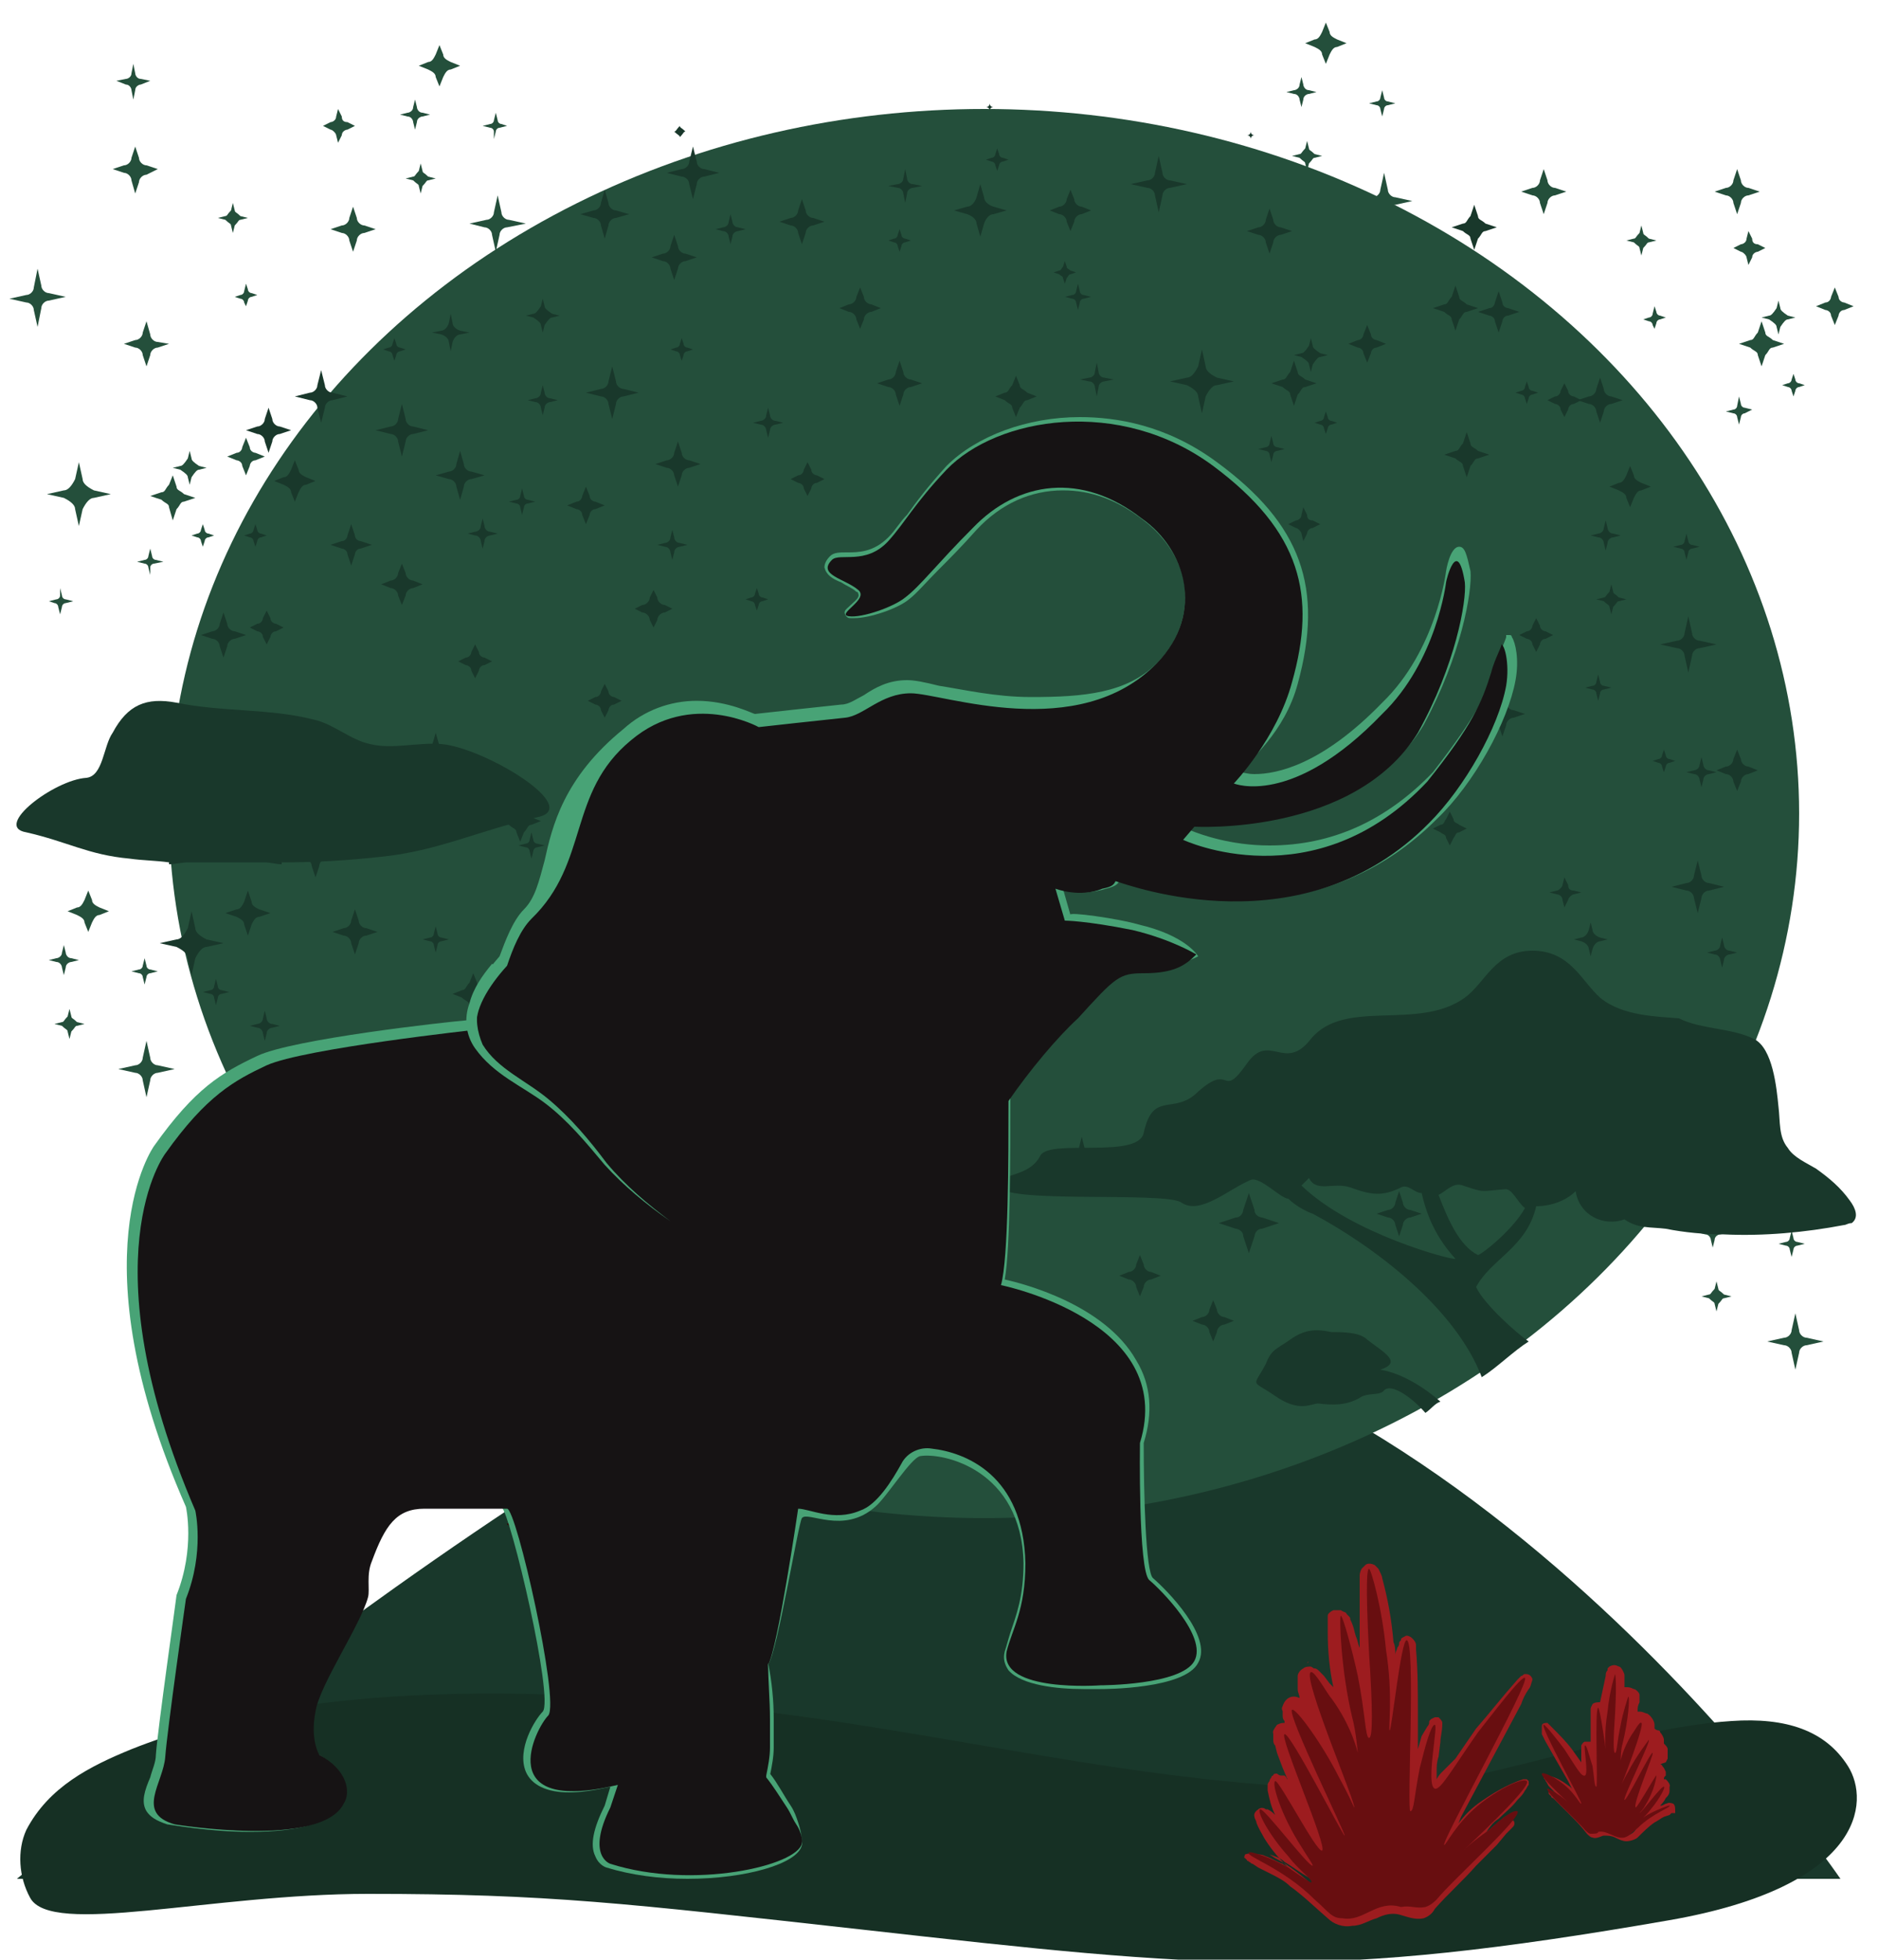<?xml version="1.0" encoding="utf-8"?>
<!-- Generator: Adobe Illustrator 22.1.0, SVG Export Plug-In . SVG Version: 6.00 Build 0)  -->
<svg version="1.1" id="Layer_1" xmlns="http://www.w3.org/2000/svg" xmlns:xlink="http://www.w3.org/1999/xlink" x="0px" y="0px"
	 viewBox="0 0 100 104.3" style="enable-background:new 0 0 100 104.3;" xml:space="preserve">
<style type="text/css">
	.st0{fill:#244F3B;}
	.st1{fill:#19382B;}
	.st2{fill:#163024;}
	.st3{fill:none;}
	.st4{fill:#330000;}
	.st5{fill:#9D1C1F;}
	.st6{fill:#680E10;}
	.st7{fill:#48A376;}
	.st8{fill:#161314;}
	.st9{fill:#231F20;}
</style>
<path class="st0" d="M91.2,64.8l0.1,0.4c0,0.1,0.1,0.3,0.3,0.3l0.4,0.1l-0.4,0.1c-0.1,0-0.3,0.1-0.3,0.3l-0.1,0.4L91.1,66
	c0-0.1-0.1-0.3-0.3-0.3l-0.4-0.1l0.4-0.1c0.1,0,0.3-0.1,0.3-0.3L91.2,64.8z"/>
<path class="st0" d="M91.4,68.2l0.1,0.4c0,0.1,0.1,0.1,0.3,0.3l0.4,0.1l-0.4,0.1c-0.1,0-0.1,0.1-0.3,0.3l-0.1,0.4l-0.1-0.4
	c0-0.1-0.1-0.1-0.3-0.3L90.6,69l0.4-0.1c0.1,0,0.1-0.1,0.3-0.3L91.4,68.2z"/>
<path class="st0" d="M92.4,61.9l0.2,0.5c0,0.2,0.2,0.3,0.4,0.4l0.5,0.2L93,63.2c-0.2,0-0.3,0.2-0.4,0.4l-0.2,0.5l-0.2-0.5
	c0-0.2-0.2-0.3-0.4-0.4L91.4,63l0.5-0.2c0.2,0,0.3-0.2,0.4-0.4L92.4,61.9z"/>
<path class="st0" d="M95.6,69.9l0.2,0.9c0,0.2,0.2,0.4,0.4,0.4l0.9,0.2l-0.9,0.2c-0.2,0-0.4,0.2-0.4,0.4l-0.2,0.9L95.4,72
	c0-0.2-0.2-0.4-0.4-0.4l-0.9-0.2l0.9-0.2c0.2,0,0.4-0.2,0.4-0.4L95.6,69.9z"/>
<path class="st1" d="M98,100H0.9c0,0,37-31.1,50.2-30.8C77.5,69.8,98,100,98,100z"/>
<path class="st2" d="M37.9,90.8c11.7,1.1,23.1,4.4,34.8,4.4c6.2,0,13.3-3.2,19.5-3.6c2.9-0.2,5,0.5,6.2,2.4c1.2,1.9,0.8,6.4-9.5,8.2
	c-18.4,3.2-24.3,2.6-43,0.5c-12.6-1.4-16.7-1.9-26.3-1.9c-8.4,0-16.9,2.3-18,0.2c-0.6-1.1-0.7-2.5-0.2-3.6c1.2-2.3,3.4-3.4,5.6-4.3
	C16,89.5,28.5,89.8,37.9,90.8z"/>
<path class="st0" d="M95.4,65.5l0.1,0.4c0,0.1,0.1,0.2,0.2,0.2l0.4,0.1l-0.4,0.1c-0.1,0-0.2,0.1-0.2,0.2l-0.1,0.4l-0.1-0.4
	c0-0.1-0.1-0.2-0.2-0.2l-0.4-0.1l0.4-0.1c0.1,0,0.2-0.1,0.2-0.2L95.4,65.5z"/>
<rect x="86.3" y="107.5" class="st1" width="107.3" height="120.5"/>
<g>
	<ellipse class="st0" cx="52.4" cy="43.3" rx="43.4" ry="37.5"/>
	<circle class="st0" cx="52.4" cy="43.3" r="13"/>
	<g>
		<path class="st1" d="M13.6,41.3l0.2,0.6c0,0.2,0.2,0.2,0.4,0.4l0.6,0.2l-0.6,0.2c-0.2,0-0.2,0.2-0.4,0.4l-0.2,0.6l-0.2-0.6
			c0-0.2-0.2-0.2-0.4-0.4l-0.6-0.2l0.6-0.2c0.2,0,0.2-0.2,0.4-0.4L13.6,41.3z"/>
		<path class="st1" d="M35.8,28.2l0.1,0.4c0,0.1,0.1,0.3,0.3,0.3l0.4,0.1l-0.4,0.1c-0.1,0-0.3,0.1-0.3,0.3l-0.1,0.4l-0.1-0.4
			c0-0.1-0.1-0.3-0.3-0.3L35,29l0.4-0.1c0.1,0,0.3-0.1,0.3-0.3L35.8,28.2z"/>
		<path class="st1" d="M70.6,21.9l0.1,0.3c0,0.1,0.1,0.2,0.2,0.2l0.3,0.1l-0.3,0.1c-0.1,0-0.2,0.1-0.2,0.2l-0.1,0.3l-0.1-0.3
			c0-0.1-0.1-0.2-0.2-0.2L70,22.5l0.3-0.1c0.1,0,0.2-0.1,0.2-0.2L70.6,21.9z"/>
		<path class="st1" d="M34.8,31.4l0.2,0.4c0,0.2,0.2,0.4,0.4,0.4l0.4,0.2l-0.4,0.2c-0.2,0-0.4,0.2-0.4,0.4l-0.2,0.4L34.6,33
			c0-0.2-0.2-0.4-0.4-0.4l-0.4-0.2l0.4-0.2c0.2,0,0.4-0.2,0.4-0.4L34.8,31.4z"/>
		<path class="st1" d="M32.2,36.4l0.2,0.4c0,0.2,0.2,0.3,0.3,0.3l0.4,0.2l-0.4,0.2c-0.2,0-0.3,0.2-0.3,0.3l-0.2,0.4L32,37.8
			c0-0.2-0.2-0.3-0.3-0.3l-0.4-0.2l0.4-0.2c0.2,0,0.3-0.2,0.3-0.3L32.2,36.4z"/>
		<path class="st1" d="M67.7,23.2l0.1,0.4c0,0.1,0.1,0.2,0.2,0.2l0.4,0.1L68,24c-0.1,0-0.2,0.1-0.2,0.2l-0.1,0.4l-0.1-0.4
			c0-0.1-0.1-0.2-0.2-0.2L67,23.9l0.4-0.1c0.1,0,0.2-0.1,0.2-0.2L67.7,23.2z"/>
		<path class="st1" d="M23.2,39l0.2,0.7c0,0.2,0.2,0.4,0.5,0.5l0.7,0.2l-0.7,0.2c-0.2,0-0.4,0.2-0.5,0.5l-0.2,0.7L23,41.1
			c0-0.2-0.2-0.4-0.5-0.5l-0.7-0.2l0.7-0.2c0.2,0,0.4-0.2,0.5-0.5L23.2,39z"/>
		<path class="st1" d="M11.9,38.2v0.4c0,0.2,0.2,0.2,0.2,0.2h0.4h-0.4c-0.2,0-0.2,0.2-0.2,0.2v0.4V39c0-0.2-0.2-0.2-0.2-0.2h-0.4
			h0.4c0.2,0,0.2-0.2,0.2-0.2V38.2z"/>
		<path class="st1" d="M64.6,69.2l0.2,0.5c0,0.2,0.2,0.4,0.4,0.4l0.5,0.2l-0.5,0.2c-0.2,0-0.4,0.2-0.4,0.4l-0.2,0.5l-0.2-0.5
			c0-0.2-0.2-0.4-0.4-0.4l-0.5-0.2l0.5-0.2c0.2,0,0.4-0.2,0.4-0.4L64.6,69.2z"/>
		<path class="st1" d="M43,24.6l0.2,0.4c0,0.2,0.2,0.3,0.3,0.3l0.4,0.2l-0.4,0.2c-0.2,0-0.3,0.2-0.3,0.3L43,26.4L42.8,26
			c0-0.2-0.2-0.3-0.3-0.3l-0.4-0.2l0.4-0.2c0.2,0,0.3-0.2,0.3-0.3L43,24.6z"/>
		<path class="st1" d="M90.6,40.3l0.1,0.4c0,0.1,0.1,0.3,0.3,0.3l0.4,0.1L91,41.2c-0.1,0-0.3,0.1-0.3,0.3l-0.1,0.4l-0.1-0.4
			c0-0.1-0.1-0.3-0.3-0.3l-0.4-0.1l0.4-0.1c0.1,0,0.3-0.1,0.3-0.3L90.6,40.3z"/>
		<path class="st1" d="M90.4,45.8l0.2,0.8c0,0.2,0.2,0.4,0.4,0.4l0.8,0.2L91,47.4c-0.2,0-0.4,0.2-0.4,0.4l-0.2,0.8l-0.2-0.8
			c0-0.2-0.2-0.4-0.4-0.4L89,47.2l0.8-0.2c0.2,0,0.4-0.2,0.4-0.4L90.4,45.8z"/>
		<path class="st1" d="M69.8,18l0.1,0.4c0,0.1,0.1,0.2,0.4,0.4l0.4,0.1L70.3,19c-0.1,0-0.2,0.1-0.4,0.4l-0.1,0.4l-0.1-0.4
			c0-0.1-0.1-0.2-0.4-0.4l-0.4-0.1l0.4-0.1c0.1,0,0.2-0.1,0.4-0.4L69.8,18z"/>
		<path class="st1" d="M36.1,23.5l0.2,0.6c0,0.2,0.2,0.4,0.4,0.4l0.6,0.2l-0.6,0.2c-0.2,0-0.4,0.2-0.4,0.4l-0.2,0.6l-0.2-0.6
			c0-0.2-0.2-0.4-0.4-0.4l-0.6-0.2l0.6-0.2c0.2,0,0.4-0.2,0.4-0.4L36.1,23.5z"/>
		<path class="st1" d="M80,36.8l0.2,0.6c0,0.2,0.2,0.4,0.4,0.4l0.6,0.2l-0.6,0.2c-0.2,0-0.4,0.2-0.4,0.4L80,39.2l-0.2-0.6
			c0-0.2-0.2-0.4-0.4-0.4L78.8,38l0.6-0.2c0.2,0,0.4-0.2,0.4-0.4L80,36.8z"/>
		<path class="st1" d="M78.1,23l0.2,0.6c0,0.2,0.2,0.2,0.4,0.4l0.6,0.2l-0.6,0.2c-0.2,0-0.2,0.2-0.4,0.4l-0.2,0.6l-0.2-0.6
			c0-0.2-0.2-0.2-0.4-0.4l-0.6-0.2l0.6-0.2c0.2,0,0.2-0.2,0.4-0.4L78.1,23z"/>
		<path class="st1" d="M14.2,32.5l0.2,0.4c0,0.2,0.2,0.3,0.3,0.3l0.4,0.2l-0.4,0.2c-0.2,0-0.3,0.2-0.3,0.3l-0.2,0.4L14,33.9
			c0-0.2-0.2-0.3-0.3-0.3l-0.4-0.2l0.4-0.2c0.2,0,0.3-0.2,0.3-0.3L14.2,32.5z"/>
		<path class="st1" d="M84.7,49.1l0.1,0.4c0,0.1,0.1,0.3,0.4,0.4l0.4,0.1l-0.4,0.1c-0.1,0-0.3,0.1-0.4,0.4l-0.1,0.4l-0.1-0.4
			c0-0.1-0.1-0.3-0.4-0.4L83.8,50l0.4-0.1c0.1,0,0.3-0.1,0.4-0.4L84.7,49.1z"/>
		<path class="st1" d="M18.9,48.4l0.2,0.6c0,0.2,0.2,0.4,0.4,0.4l0.6,0.2l-0.6,0.2c-0.2,0-0.4,0.2-0.4,0.4l-0.2,0.6l-0.2-0.6
			c0-0.2-0.2-0.4-0.4-0.4l-0.6-0.2l0.6-0.2c0.2,0,0.4-0.2,0.4-0.4L18.9,48.4z"/>
		<path class="st1" d="M77.2,54.3l0.1,0.4c0,0.1,0.1,0.3,0.3,0.3l0.4,0.1l-0.4,0.1c-0.1,0-0.3,0.1-0.3,0.3l-0.1,0.4l-0.1-0.4
			c0-0.1-0.1-0.3-0.3-0.3l-0.4-0.1l0.4-0.1c0.1,0,0.3-0.1,0.3-0.3L77.2,54.3z"/>
		<path class="st1" d="M77.2,43.2l0.2,0.4c0,0.2,0.2,0.2,0.3,0.3l0.4,0.2l-0.4,0.2c-0.2,0-0.2,0.2-0.3,0.3L77.2,45L77,44.6
			c0-0.2-0.2-0.2-0.3-0.3l-0.4-0.2l0.4-0.2c0.2,0,0.2-0.2,0.3-0.3L77.2,43.2z"/>
		<path class="st1" d="M70.5,54.8l0.1,0.4c0,0.1,0.1,0.2,0.2,0.2l0.4,0.1l-0.4,0.1c-0.1,0-0.2,0.1-0.2,0.2l-0.1,0.4l-0.1-0.4
			c0-0.1-0.1-0.2-0.2-0.2l-0.4-0.1l0.4-0.1c0.1,0,0.2-0.1,0.2-0.2L70.5,54.8z"/>
		<path class="st1" d="M86.9,53.6V54c0,0.2,0.2,0.2,0.2,0.2h0.4h-0.4c-0.2,0-0.2,0.2-0.2,0.2v0.4v-0.4c0-0.2-0.2-0.2-0.2-0.2h-0.4
			h0.4c0.2,0,0.2-0.2,0.2-0.2V53.6z"/>
		<path class="st1" d="M81.8,32.9l0.2,0.4c0,0.2,0.2,0.3,0.3,0.3l0.4,0.2L82.3,34c-0.2,0-0.3,0.2-0.3,0.3l-0.2,0.4l-0.2-0.4
			c0-0.2-0.2-0.3-0.3-0.3l-0.4-0.2l0.4-0.2c0.2,0,0.3-0.2,0.3-0.3L81.8,32.9z"/>
		<path class="st1" d="M12.3,39.5l0.2,0.6c0,0.2,0.2,0.4,0.4,0.4l0.6,0.2l-0.6,0.2c-0.2,0-0.4,0.2-0.4,0.4l-0.2,0.6l-0.2-0.6
			c0-0.2-0.2-0.4-0.4-0.4l-0.6-0.2l0.6-0.2c0.2,0,0.4-0.2,0.4-0.4L12.3,39.5z"/>
		<path class="st1" d="M25.3,34.3l0.2,0.4c0,0.2,0.2,0.3,0.3,0.3l0.4,0.2l-0.4,0.2c-0.2,0-0.3,0.2-0.3,0.3l-0.2,0.4l-0.2-0.4
			c0-0.2-0.2-0.3-0.3-0.3l-0.4-0.2l0.4-0.2c0.2,0,0.3-0.2,0.3-0.3L25.3,34.3z"/>
		<path class="st1" d="M23.2,49.3l0.1,0.4c0,0.1,0.1,0.2,0.2,0.2l0.4,0.1l-0.4,0.1c-0.1,0-0.2,0.1-0.2,0.2l-0.1,0.4l-0.1-0.4
			c0-0.1-0.1-0.2-0.2-0.2L22.5,50l0.4-0.1c0.1,0,0.2-0.1,0.2-0.2L23.2,49.3z"/>
		<path class="st1" d="M86.5,57.1l0.1,0.4c0,0.1,0.1,0.1,0.3,0.3l0.4,0.1L86.9,58c-0.1,0-0.1,0.1-0.3,0.3l-0.1,0.4l-0.1-0.4
			c0-0.1-0.1-0.1-0.3-0.3l-0.4-0.1l0.4-0.1c0.1,0,0.1-0.1,0.3-0.3L86.5,57.1z"/>
		<path class="st1" d="M28.3,44.3l0.1,0.4c0,0.1,0.1,0.2,0.2,0.2L29,45l-0.4,0.1c-0.1,0-0.2,0.1-0.2,0.2l-0.1,0.4l-0.1-0.4
			c0-0.1-0.1-0.2-0.2-0.2L27.6,45l0.4-0.1c0.1,0,0.2-0.1,0.2-0.2L28.3,44.3z"/>
		<path class="st1" d="M27.8,26l0.1,0.4c0,0.1,0.1,0.2,0.2,0.2l0.4,0.1l-0.4,0.1c-0.1,0-0.2,0.1-0.2,0.2l-0.1,0.4L27.7,27
			c0-0.1-0.1-0.2-0.2-0.2l-0.4-0.1l0.4-0.1c0.1,0,0.2-0.1,0.2-0.2L27.8,26z"/>
		<path class="st1" d="M25.7,27.6l0.1,0.4c0,0.1,0.1,0.3,0.3,0.3l0.4,0.1l-0.4,0.1c-0.1,0-0.3,0.1-0.3,0.3l-0.1,0.4l-0.1-0.4
			c0-0.1-0.1-0.3-0.3-0.3l-0.4-0.1l0.4-0.1c0.1,0,0.3-0.1,0.3-0.3L25.7,27.6z"/>
		<path class="st1" d="M83.3,46.7l0.2,0.4c0,0.2,0.1,0.3,0.3,0.3l0.4,0.1l-0.4,0.1c-0.1,0-0.3,0.2-0.3,0.3l-0.2,0.4l-0.1-0.4
			c0-0.2-0.2-0.3-0.3-0.3l-0.4-0.1l0.4-0.1c0.1,0,0.3-0.2,0.3-0.3L83.3,46.7z"/>
		<path class="st1" d="M64,18.6l0.2,0.9c0,0.2,0.2,0.4,0.6,0.6l0.9,0.2l-0.9,0.2c-0.2,0-0.4,0.2-0.6,0.6L64,22l-0.2-0.9
			c0-0.2-0.2-0.4-0.6-0.6l-0.9-0.2l0.9-0.2c0.2,0,0.4-0.2,0.6-0.6L64,18.6z"/>
		<path class="st1" d="M60.7,66.8l0.2,0.5c0,0.2,0.2,0.4,0.4,0.4l0.5,0.2l-0.5,0.2c-0.2,0-0.4,0.2-0.4,0.4L60.7,69l-0.2-0.5
			c0-0.2-0.2-0.4-0.4-0.4l-0.5-0.2l0.5-0.2c0.2,0,0.4-0.2,0.4-0.4L60.7,66.8z"/>
		<path class="st1" d="M85.8,55.7l0.1,0.4c0,0.1,0.1,0.2,0.2,0.2l0.4,0.1l-0.4,0.1c-0.1,0-0.2,0.1-0.2,0.2l-0.1,0.4l-0.1-0.4
			c0-0.1-0.1-0.2-0.2-0.2l-0.4-0.1l0.4-0.1c0.1,0,0.2-0.1,0.2-0.2L85.8,55.7z"/>
		<path class="st1" d="M27.7,42.6l0.2,0.5c0,0.2,0.2,0.2,0.4,0.4l0.5,0.2l-0.5,0.2c-0.2,0-0.2,0.2-0.4,0.4l-0.2,0.5l-0.2-0.5
			c0-0.2-0.2-0.2-0.4-0.4l-0.5-0.2l0.5-0.2c0.2,0,0.2-0.2,0.4-0.4L27.7,42.6z"/>
		<path class="st1" d="M58.4,19.3l0.1,0.5c0,0.1,0.1,0.3,0.3,0.3l0.5,0.1l-0.5,0.1c-0.1,0-0.3,0.1-0.3,0.3l-0.1,0.5l-0.1-0.5
			c0-0.1-0.1-0.3-0.3-0.3l-0.5-0.1l0.5-0.1c0.1,0,0.3-0.1,0.3-0.3L58.4,19.3z"/>
		<path class="st1" d="M40.3,31.3l0.1,0.3c0,0.1,0.1,0.2,0.2,0.2l0.3,0.1L40.6,32c-0.1,0-0.2,0.1-0.2,0.2l-0.1,0.3l-0.1-0.3
			c0-0.1-0.1-0.2-0.2-0.2l-0.3-0.1l0.3-0.1c0.1,0,0.2-0.1,0.2-0.2L40.3,31.3z"/>
		<path class="st1" d="M40.9,21.7l0.1,0.4c0,0.1,0.1,0.3,0.3,0.3l0.4,0.1l-0.4,0.1c-0.1,0-0.3,0.1-0.3,0.3l-0.1,0.4l-0.1-0.4
			c0-0.1-0.1-0.3-0.3-0.3l-0.4-0.1l0.4-0.1c0.1,0,0.3-0.1,0.3-0.3L40.9,21.7z"/>
		<path class="st1" d="M16.8,44.3l0.2,0.6c0,0.2,0.2,0.4,0.4,0.4l0.6,0.2l-0.6,0.2c-0.2,0-0.4,0.2-0.4,0.4l-0.2,0.6l-0.2-0.6
			c0-0.2-0.2-0.4-0.4-0.4l-0.6-0.2l0.6-0.2c0.2,0,0.4-0.2,0.4-0.4L16.8,44.3z"/>
		<path class="st1" d="M71.1,59.7l0.1,0.4c0,0.1,0.1,0.2,0.2,0.2l0.4,0.1l-0.4,0.1c-0.1,0-0.2,0.1-0.2,0.2l-0.1,0.4L71,60.7
			c0-0.1-0.1-0.2-0.2-0.2l-0.4-0.1l0.4-0.1c0.1,0,0.2-0.1,0.2-0.2L71.1,59.7z"/>
		<path class="st1" d="M85.1,35.9l0.1,0.4c0,0.1,0.1,0.2,0.2,0.2l0.4,0.1l-0.4,0.1c-0.1,0-0.2,0.1-0.2,0.2l-0.1,0.4L85,36.9
			c0-0.1-0.1-0.2-0.2-0.2l-0.4-0.1l0.4-0.1c0.1,0,0.2-0.1,0.2-0.2L85.1,35.9z"/>
		<path class="st1" d="M91.7,49.9l0.1,0.4c0,0.1,0.1,0.3,0.3,0.3l0.4,0.1l-0.4,0.1c-0.1,0-0.3,0.1-0.3,0.3l-0.1,0.4l-0.1-0.4
			c0-0.1-0.1-0.3-0.3-0.3l-0.4-0.1l0.4-0.1c0.1,0,0.3-0.1,0.3-0.3L91.7,49.9z"/>
		<path class="st1" d="M88.6,39.9l0.1,0.3c0,0.1,0.1,0.2,0.2,0.2l0.3,0.1l-0.3,0.1c-0.1,0-0.2,0.1-0.2,0.2l-0.1,0.3l-0.1-0.3
			c0-0.1-0.1-0.2-0.2-0.2L88,40.5l0.3-0.1c0.1,0,0.2-0.1,0.2-0.2L88.6,39.9z"/>
		<path class="st1" d="M25.2,51.8l0.2,0.5c0,0.2,0.2,0.2,0.4,0.4l0.5,0.2l-0.5,0.2c-0.2,0-0.2,0.2-0.4,0.4L25.2,54L25,53.5
			c0-0.2-0.2-0.2-0.4-0.4l-0.5-0.2l0.5-0.2c0.2,0,0.2-0.2,0.4-0.4L25.2,51.8z"/>
		<path class="st1" d="M24,16.7l0.1,0.5c0,0.1,0.1,0.3,0.4,0.4l0.5,0.1l-0.5,0.1c-0.1,0-0.3,0.1-0.4,0.4L24,18.7l-0.1-0.5
			c0-0.1-0.1-0.3-0.4-0.4L23,17.7l0.5-0.1c0.1,0,0.3-0.1,0.4-0.4L24,16.7z"/>
		<path class="st1" d="M28.9,15.9l0.1,0.4c0,0.1,0.1,0.2,0.4,0.4l0.4,0.1l-0.4,0.1c-0.1,0-0.2,0.1-0.4,0.4l-0.1,0.4l-0.1-0.4
			c0-0.1-0.1-0.2-0.4-0.4L28,16.8l0.4-0.1c0.1,0,0.2-0.1,0.4-0.4L28.9,15.9z"/>
		<path class="st1" d="M32.6,19.5l0.2,0.8c0,0.2,0.2,0.4,0.4,0.4l0.8,0.2l-0.8,0.2c-0.2,0-0.4,0.2-0.4,0.4l-0.2,0.8l-0.2-0.8
			c0-0.2-0.2-0.4-0.4-0.4l-0.8-0.2l0.8-0.2c0.2,0,0.4-0.2,0.4-0.4L32.6,19.5z"/>
		<path class="st1" d="M18.9,40.8l0.2,0.6c0,0.2,0.2,0.4,0.4,0.4l0.6,0.2l-0.6,0.2c-0.2,0-0.4,0.2-0.4,0.4l-0.2,0.6l-0.2-0.6
			c0-0.2-0.2-0.4-0.4-0.4L17.7,42l0.6-0.2c0.2,0,0.4-0.2,0.4-0.4L18.9,40.8z"/>
		<path class="st1" d="M57.6,60.5l0.2,0.8c0,0.2,0.2,0.4,0.4,0.4l0.8,0.2l-0.8,0.2c-0.2,0-0.4,0.2-0.4,0.4l-0.2,0.8l-0.2-0.8
			c0-0.2-0.2-0.4-0.4-0.4l-0.8-0.2l0.8-0.2c0.2,0,0.4-0.2,0.4-0.4L57.6,60.5z"/>
		<path class="st1" d="M81.3,54.1l0.2,0.6c0,0.2,0.2,0.4,0.4,0.4l0.6,0.2l-0.6,0.2c-0.2,0-0.4,0.2-0.4,0.4l-0.2,0.6l-0.2-0.6
			c0-0.2-0.2-0.4-0.4-0.4l-0.6-0.2l0.6-0.2c0.2,0,0.4-0.2,0.4-0.4L81.3,54.1z"/>
		<path class="st1" d="M31.2,25.9l0.2,0.5c0,0.2,0.2,0.3,0.3,0.3l0.5,0.2l-0.5,0.2c-0.2,0-0.3,0.2-0.3,0.3l-0.2,0.5L31,27.4
			c0-0.2-0.2-0.3-0.3-0.3l-0.5-0.2l0.5-0.2c0.2,0,0.3-0.2,0.3-0.3L31.2,25.9z"/>
		<path class="st1" d="M28.9,20.5l0.1,0.4c0,0.1,0.1,0.3,0.3,0.3l0.4,0.1l-0.4,0.1c-0.1,0-0.3,0.1-0.3,0.3l-0.1,0.4l-0.1-0.4
			c0-0.1-0.1-0.3-0.3-0.3l-0.4-0.1l0.4-0.1c0.1,0,0.3-0.1,0.3-0.3L28.9,20.5z"/>
		<path class="st1" d="M92.5,39.9l0.2,0.5c0,0.2,0.2,0.4,0.4,0.4l0.5,0.2l-0.5,0.2c-0.2,0-0.4,0.2-0.4,0.4l-0.2,0.5l-0.2-0.5
			c0-0.2-0.2-0.4-0.4-0.4L91.4,41l0.5-0.2c0.2,0,0.4-0.2,0.4-0.4L92.5,39.9z"/>
		<path class="st1" d="M85.5,27.7l0.1,0.4c0,0.1,0.1,0.3,0.3,0.3l0.4,0.1l-0.4,0.1c-0.1,0-0.3,0.1-0.3,0.3l-0.1,0.4l-0.1-0.4
			c0-0.1-0.1-0.3-0.3-0.3l-0.4-0.1l0.4-0.1c0.1,0,0.3-0.1,0.3-0.3L85.5,27.7z"/>
		<path class="st1" d="M18.7,27.9l0.2,0.6c0,0.2,0.2,0.3,0.3,0.3l0.6,0.2l-0.6,0.2c-0.2,0-0.3,0.2-0.3,0.3l-0.2,0.6l-0.2-0.6
			c0-0.2-0.2-0.3-0.3-0.3L17.6,29l0.6-0.2c0.2,0,0.3-0.2,0.3-0.3L18.7,27.9z"/>
		<path class="st1" d="M12.8,42.9l0.2,0.6c0,0.2,0.2,0.4,0.4,0.4l0.6,0.2l-0.6,0.2c-0.2,0-0.4,0.2-0.4,0.4l-0.2,0.6l-0.2-0.6
			c0-0.2-0.2-0.4-0.4-0.4l-0.6-0.2l0.6-0.2c0.2,0,0.4-0.2,0.4-0.4L12.8,42.9z"/>
		<path class="st1" d="M85.8,31.1l0.1,0.4c0,0.1,0.1,0.1,0.3,0.3l0.4,0.1L86.2,32c-0.1,0-0.1,0.1-0.3,0.3l-0.1,0.4l-0.1-0.4
			c0-0.1-0.1-0.1-0.3-0.3L85,31.9l0.4-0.1c0.1,0,0.1-0.1,0.3-0.3L85.8,31.1z"/>
		<path class="st1" d="M14.1,53.8l0.1,0.4c0,0.1,0.1,0.3,0.3,0.3l0.4,0.1l-0.4,0.1c-0.1,0-0.3,0.1-0.3,0.3l-0.1,0.4L14,55
			c0-0.1-0.1-0.3-0.3-0.3l-0.4-0.1l0.4-0.1c0.1,0,0.3-0.1,0.3-0.3L14.1,53.8z"/>
		<path class="st1" d="M21,18l0.1,0.3c0,0.1,0.1,0.2,0.2,0.2l0.3,0.1l-0.3,0.1c-0.1,0-0.2,0.1-0.2,0.2L21,19.2l-0.1-0.3
			c0-0.1-0.1-0.2-0.2-0.2l-0.3-0.1l0.3-0.1c0.1,0,0.2-0.1,0.2-0.2L21,18z"/>
		<path class="st1" d="M21.4,30l0.2,0.5c0,0.2,0.2,0.4,0.4,0.4l0.5,0.2L22,31.3c-0.2,0-0.4,0.2-0.4,0.4l-0.2,0.5l-0.2-0.5
			c0-0.2-0.2-0.4-0.4-0.4l-0.5-0.2l0.5-0.2c0.2,0,0.4-0.2,0.4-0.4L21.4,30z"/>
		<path class="st1" d="M42.7,10.6l0.2,0.6c0,0.2,0.2,0.4,0.4,0.4l0.6,0.2L43.3,12c-0.2,0-0.4,0.2-0.4,0.4L42.7,13l-0.2-0.6
			c0-0.2-0.2-0.4-0.4-0.4l-0.6-0.2l0.6-0.2c0.2,0,0.4-0.2,0.4-0.4L42.7,10.6z"/>
		<path class="st1" d="M35,51v0.3c0,0.1,0.1,0.1,0.1,0.1h0.3h-0.3c-0.1,0-0.1,0.1-0.1,0.1v0.3v-0.3c0-0.1-0.1-0.1-0.1-0.1h-0.3h0.3
			c0.1,0,0.1-0.1,0.1-0.1V51z"/>
		<path class="st1" d="M79.8,15.5l0.2,0.6c0,0.2,0.2,0.3,0.3,0.3l0.6,0.2l-0.6,0.2c-0.2,0-0.3,0.2-0.3,0.3l-0.2,0.6l-0.2-0.6
			c0-0.2-0.2-0.3-0.3-0.3l-0.6-0.2l0.6-0.2c0.2,0,0.3-0.2,0.3-0.3L79.8,15.5z"/>
		<path class="st1" d="M52.2,9.8l0.2,0.7c0,0.2,0.2,0.4,0.5,0.5l0.7,0.2l-0.7,0.2c-0.2,0-0.4,0.2-0.5,0.5l-0.2,0.7L52,11.9
			c0-0.2-0.2-0.4-0.5-0.5l-0.7-0.2l0.7-0.2c0.2,0,0.4-0.2,0.5-0.5L52.2,9.8z"/>
		<path class="st1" d="M35.9,12.5l0.2,0.6c0,0.2,0.2,0.4,0.4,0.4l0.6,0.2l-0.6,0.2c-0.2,0-0.4,0.2-0.4,0.4l-0.2,0.6l-0.2-0.6
			c0-0.2-0.2-0.4-0.4-0.4l-0.6-0.2l0.6-0.2c0.2,0,0.4-0.2,0.4-0.4L35.9,12.5z"/>
		<path class="st1" d="M38.9,11.4l0.1,0.4c0,0.1,0.1,0.3,0.3,0.3l0.4,0.1l-0.4,0.1c-0.1,0-0.3,0.1-0.3,0.3L38.9,13l-0.1-0.4
			c0-0.1-0.1-0.3-0.3-0.3l-0.4-0.1l0.4-0.1c0.1,0,0.3-0.1,0.3-0.3L38.9,11.4z"/>
		<path class="st1" d="M52.7,5.2v0.3c0,0.2,0.2,0.2,0.2,0.2h0.3h-0.3c-0.2,0-0.2,0.2-0.2,0.2v0.3V5.9c0-0.2-0.2-0.2-0.2-0.2h-0.3
			h0.3c0.2,0,0.2-0.2,0.2-0.2V5.2z"/>
		<path class="st1" d="M83.3,20.4l0.2,0.4c0,0.2,0.2,0.3,0.3,0.3l0.4,0.2l-0.4,0.2c-0.2,0-0.3,0.2-0.3,0.3l-0.2,0.4l-0.2-0.4
			c0-0.2-0.2-0.3-0.3-0.3l-0.4-0.2l0.4-0.2c0.2,0,0.3-0.2,0.3-0.3L83.3,20.4z"/>
		<path class="st1" d="M21.4,21.5l0.2,0.8c0,0.2,0.2,0.4,0.4,0.4l0.8,0.2L22,23.1c-0.2,0-0.4,0.2-0.4,0.4l-0.2,0.8l-0.2-0.8
			c0-0.2-0.2-0.4-0.4-0.4L20,22.9l0.8-0.2c0.2,0,0.4-0.2,0.4-0.4L21.4,21.5z"/>
		<path class="st1" d="M32.2,10.1l0.2,0.7c0,0.2,0.2,0.4,0.4,0.4l0.7,0.2l-0.7,0.2c-0.2,0-0.4,0.2-0.4,0.4l-0.2,0.7L32,12
			c0-0.2-0.2-0.4-0.4-0.4l-0.7-0.2l0.7-0.2c0.2,0,0.4-0.2,0.4-0.4L32.2,10.1z"/>
		<path class="st1" d="M72.8,17.3l0.2,0.5c0,0.2,0.2,0.3,0.3,0.3l0.5,0.2l-0.5,0.2c-0.2,0-0.3,0.2-0.3,0.3l-0.2,0.5l-0.2-0.5
			c0-0.2-0.2-0.3-0.3-0.3l-0.5-0.2l0.5-0.2c0.2,0,0.3-0.2,0.3-0.3L72.8,17.3z"/>
		<path class="st1" d="M77.5,15.2l0.2,0.6c0,0.2,0.2,0.2,0.4,0.4l0.6,0.2l-0.6,0.2c-0.2,0-0.2,0.2-0.4,0.4l-0.2,0.6L77.3,17
			c0-0.2-0.2-0.2-0.4-0.4l-0.6-0.2l0.6-0.2c0.2,0,0.2-0.2,0.4-0.4L77.5,15.2z"/>
		<path class="st1" d="M66.6,6.6V7c0,0.2,0.2,0.2,0.2,0.2h0.4h-0.4c-0.2,0-0.2,0.2-0.2,0.2v0.4V7.4c0-0.2-0.2-0.2-0.2-0.2H66h0.4
			c0.2,0,0.2-0.2,0.2-0.2V6.6z"/>
		<path class="st1" d="M15.7,24.5l0.2,0.5c0,0.2,0.2,0.3,0.4,0.4l0.5,0.2l-0.5,0.2c-0.2,0-0.3,0.2-0.4,0.4l-0.2,0.5l-0.2-0.5
			c0-0.2-0.2-0.3-0.4-0.4l-0.5-0.2l0.5-0.2c0.2,0,0.3-0.2,0.4-0.4L15.7,24.5z"/>
		<path class="st1" d="M47.9,19.2l0.2,0.6c0,0.2,0.2,0.4,0.4,0.4l0.6,0.2l-0.6,0.2c-0.2,0-0.4,0.2-0.4,0.4l-0.2,0.6L47.7,21
			c0-0.2-0.2-0.4-0.4-0.4l-0.6-0.2l0.6-0.2c0.2,0,0.4-0.2,0.4-0.4L47.9,19.2z"/>
		<path class="st1" d="M53.1,7.9l0.1,0.3c0,0.1,0.1,0.2,0.2,0.2l0.3,0.1l-0.3,0.1c-0.1,0-0.2,0.1-0.2,0.2l-0.1,0.3L53,8.8
			c0-0.1-0.1-0.2-0.2-0.2l-0.3-0.1l0.3-0.1c0.1,0,0.2-0.1,0.2-0.2L53.1,7.9z"/>
		<path class="st1" d="M68.9,19.2l0.2,0.6c0,0.2,0.2,0.2,0.4,0.4l0.6,0.2l-0.6,0.2c-0.2,0-0.2,0.2-0.4,0.4l-0.2,0.6L68.7,21
			c0-0.2-0.2-0.2-0.4-0.4l-0.6-0.2l0.6-0.2c0.2,0,0.2-0.2,0.4-0.4L68.9,19.2z"/>
		<path class="st1" d="M69.4,27l0.2,0.4c0,0.2,0.1,0.3,0.3,0.3l0.4,0.2l-0.4,0.2c-0.1,0-0.3,0.1-0.3,0.3l-0.2,0.4l-0.1-0.4
			c0-0.1-0.2-0.3-0.3-0.3l-0.4-0.2l0.4-0.2c0.1,0,0.3-0.1,0.3-0.3L69.4,27z"/>
		<path class="st1" d="M74.5,63.4l0.2,0.6c0,0.2,0.2,0.4,0.4,0.4l0.6,0.2l-0.6,0.2c-0.2,0-0.4,0.2-0.4,0.4l-0.2,0.6l-0.2-0.6
			c0-0.2-0.2-0.4-0.4-0.4l-0.6-0.2l0.6-0.2c0.2,0,0.4-0.2,0.4-0.4L74.5,63.4z"/>
		<path class="st1" d="M11.9,32.6l0.2,0.6c0,0.2,0.2,0.4,0.4,0.4l0.6,0.2L12.5,34c-0.2,0-0.4,0.2-0.4,0.4L11.9,35l-0.2-0.6
			c0-0.2-0.2-0.4-0.4-0.4l-0.6-0.2l0.6-0.2c0.2,0,0.4-0.2,0.4-0.4L11.9,32.6z"/>
		<path class="st1" d="M57.4,15.1l0.1,0.4c0,0.1,0.1,0.2,0.2,0.2l0.4,0.1l-0.4,0.1c-0.1,0-0.2,0.1-0.2,0.2l-0.1,0.4l-0.1-0.4
			c0-0.1-0.1-0.2-0.2-0.2l-0.4-0.1l0.4-0.1c0.1,0,0.2-0.1,0.2-0.2L57.4,15.1z"/>
		<path class="st1" d="M11.5,52.1l0.1,0.4c0,0.1,0.1,0.2,0.2,0.2l0.4,0.1l-0.4,0.1c-0.1,0-0.2,0.1-0.2,0.2l-0.1,0.4l-0.1-0.4
			c0-0.1-0.1-0.2-0.2-0.2l-0.4-0.1l0.4-0.1c0.1,0,0.2-0.1,0.2-0.2L11.5,52.1z"/>
		<path class="st1" d="M14.3,21.7l0.2,0.6c0,0.2,0.2,0.4,0.4,0.4l0.6,0.2l-0.6,0.2c-0.2,0-0.4,0.2-0.4,0.4l-0.2,0.6l-0.2-0.6
			c0-0.2-0.2-0.4-0.4-0.4l-0.6-0.2l0.6-0.2c0.2,0,0.4-0.2,0.4-0.4L14.3,21.7z"/>
		<path class="st1" d="M36.2,6.4v0.3c0,0.1,0.1,0.1,0.3,0.3h0.3h-0.3c-0.1,0-0.1,0.1-0.3,0.3v0.3V7.3c0-0.1-0.1-0.1-0.3-0.3h-0.3
			h0.3C36,7,36,6.9,36.2,6.7V6.4z"/>
		<path class="st1" d="M86.8,24.8l0.2,0.5c0,0.2,0.2,0.3,0.4,0.4l0.5,0.2l-0.5,0.2c-0.2,0-0.3,0.2-0.4,0.4L86.8,27l-0.2-0.5
			c0-0.2-0.2-0.3-0.4-0.4l-0.5-0.2l0.5-0.2c0.2,0,0.3-0.2,0.4-0.4L86.8,24.8z"/>
		<path class="st1" d="M13.6,27.9l0.1,0.3c0,0.1,0.1,0.2,0.2,0.2l0.3,0.1l-0.3,0.1c-0.1,0-0.2,0.1-0.2,0.2l-0.1,0.3l-0.1-0.3
			c0-0.1-0.1-0.2-0.2-0.2L13,28.5l0.3-0.1c0.1,0,0.2-0.1,0.2-0.2L13.6,27.9z"/>
		<path class="st1" d="M61.7,8.3l0.2,0.9c0,0.2,0.2,0.4,0.4,0.4l0.9,0.2L62.3,10c-0.2,0-0.4,0.2-0.4,0.4l-0.2,0.9l-0.2-0.9
			c0-0.2-0.2-0.4-0.4-0.4l-0.9-0.2l0.9-0.2c0.2,0,0.4-0.2,0.4-0.4L61.7,8.3z"/>
		<path class="st1" d="M56.7,13.9l0.1,0.3c0,0.1,0.1,0.1,0.2,0.2l0.3,0.1L57,14.6c-0.1,0-0.1,0.1-0.2,0.2l-0.1,0.3l-0.1-0.3
			c0-0.1-0.1-0.1-0.2-0.2l-0.3-0.1l0.3-0.1c0.1,0,0.1-0.1,0.2-0.2L56.7,13.9z"/>
		<path class="st1" d="M35.1,54.3l0.2,0.7c0,0.2,0.2,0.4,0.4,0.4l0.7,0.2l-0.7,0.2c-0.2,0-0.4,0.2-0.4,0.4l-0.2,0.7l-0.2-0.7
			c0-0.2-0.2-0.4-0.4-0.4l-0.7-0.2l0.7-0.2c0.2,0,0.4-0.2,0.4-0.4L35.1,54.3z"/>
		<path class="st1" d="M36.3,18l0.1,0.3c0,0.1,0.1,0.2,0.2,0.2l0.3,0.1l-0.3,0.1c-0.1,0-0.2,0.1-0.2,0.2l-0.1,0.3l-0.1-0.3
			c0-0.1-0.1-0.2-0.2-0.2l-0.3-0.1l0.3-0.1c0.1,0,0.2-0.1,0.2-0.2L36.3,18z"/>
		<path class="st1" d="M36.9,7.8l0.2,0.8c0,0.2,0.2,0.4,0.4,0.4l0.8,0.2l-0.8,0.2c-0.2,0-0.4,0.2-0.4,0.4l-0.2,0.8l-0.2-0.8
			c0-0.2-0.2-0.4-0.4-0.4l-0.8-0.2L36.3,9c0.2,0,0.4-0.2,0.4-0.4L36.9,7.8z"/>
		<path class="st1" d="M45.8,15.3l0.2,0.5c0,0.2,0.2,0.4,0.4,0.4l0.5,0.2l-0.5,0.2c-0.2,0-0.4,0.2-0.4,0.4l-0.2,0.5L45.6,17
			c0-0.2-0.2-0.4-0.4-0.4l-0.5-0.2l0.5-0.2c0.2,0,0.4-0.2,0.4-0.4L45.8,15.3z"/>
		<path class="st1" d="M66.5,63.5l0.3,0.9c0,0.3,0.3,0.4,0.4,0.4l0.9,0.3l-0.9,0.3c-0.3,0-0.4,0.3-0.4,0.4l-0.3,0.9l-0.3-0.9
			c0-0.3-0.3-0.4-0.4-0.4l-0.9-0.3l0.9-0.3c0.3,0,0.4-0.3,0.4-0.4L66.5,63.5z"/>
		<path class="st1" d="M48.2,9l0.1,0.5c0,0.1,0.1,0.3,0.3,0.3l0.5,0.1L48.6,10c-0.1,0-0.3,0.1-0.3,0.3l-0.1,0.5l-0.1-0.5
			c0-0.1-0.1-0.3-0.3-0.3l-0.5-0.1l0.5-0.1c0.1,0,0.3-0.1,0.3-0.3L48.2,9z"/>
		<path class="st1" d="M81.3,20.3l0.1,0.3c0,0.1,0.1,0.2,0.2,0.2l0.3,0.1L81.6,21c-0.1,0-0.2,0.1-0.2,0.2l-0.1,0.3l-0.1-0.3
			c0-0.1-0.1-0.2-0.2-0.2l-0.3-0.1l0.3-0.1c0.1,0,0.2-0.1,0.2-0.2L81.3,20.3z"/>
		<path class="st1" d="M54.1,20l0.2,0.5c0,0.2,0.2,0.2,0.4,0.4l0.5,0.2l-0.5,0.2c-0.2,0-0.2,0.2-0.4,0.4l-0.2,0.5l-0.2-0.5
			c0-0.2-0.2-0.2-0.4-0.4L53,21.1l0.5-0.2c0.2,0,0.2-0.2,0.4-0.4L54.1,20z"/>
		<path class="st1" d="M10.2,48.5l0.2,0.9c0,0.2,0.2,0.4,0.6,0.6l0.9,0.2L11,50.4c-0.2,0-0.4,0.2-0.6,0.6l-0.2,0.9L10,51
			c0-0.2-0.2-0.4-0.6-0.6l-0.9-0.2L9.4,50c0.2,0,0.4-0.2,0.6-0.6L10.2,48.5z"/>
		<path class="st1" d="M13.2,47.4l0.2,0.6c0,0.2,0.2,0.3,0.4,0.4l0.6,0.2l-0.6,0.2c-0.2,0-0.3,0.2-0.4,0.4l-0.2,0.6L13,49.2
			c0-0.2-0.2-0.3-0.4-0.4L12,48.6l0.6-0.2c0.2,0,0.3-0.2,0.4-0.4L13.2,47.4z"/>
		<path class="st1" d="M47.9,12.2l0.1,0.3c0,0.1,0.1,0.2,0.2,0.2l0.3,0.1l-0.3,0.1c-0.1,0-0.2,0.1-0.2,0.2l-0.1,0.3l-0.1-0.3
			c0-0.1-0.1-0.2-0.2-0.2l-0.3-0.1l0.3-0.1c0.1,0,0.2-0.1,0.2-0.2L47.9,12.2z"/>
		<path class="st1" d="M89.9,32.8l0.2,0.9c0,0.2,0.2,0.4,0.4,0.4l0.9,0.2l-0.9,0.2c-0.2,0-0.4,0.2-0.4,0.4l-0.2,0.9l-0.2-0.9
			c0-0.2-0.2-0.4-0.4-0.4l-0.9-0.2l0.9-0.2c0.2,0,0.4-0.2,0.4-0.4L89.9,32.8z"/>
		<path class="st1" d="M17.1,19.7l0.2,0.8c0,0.2,0.2,0.4,0.4,0.4l0.8,0.2l-0.8,0.2c-0.2,0-0.4,0.2-0.4,0.4l-0.2,0.8l-0.2-0.8
			c0-0.2-0.2-0.4-0.4-0.4l-0.8-0.2l0.8-0.2c0.2,0,0.4-0.2,0.4-0.4L17.1,19.7z"/>
		<path class="st1" d="M57,10.1l0.2,0.5c0,0.2,0.2,0.4,0.4,0.4l0.5,0.2l-0.5,0.2c-0.2,0-0.4,0.2-0.4,0.4L57,12.3l-0.2-0.5
			c0-0.2-0.2-0.4-0.4-0.4l-0.5-0.2l0.5-0.2c0.2,0,0.4-0.2,0.4-0.4L57,10.1z"/>
		<path class="st1" d="M24.5,24l0.2,0.7c0,0.2,0.2,0.4,0.4,0.4l0.7,0.2l-0.7,0.2c-0.2,0-0.4,0.2-0.4,0.4l-0.2,0.7l-0.2-0.7
			c0-0.2-0.2-0.4-0.4-0.4l-0.7-0.2l0.7-0.2c0.2,0,0.4-0.2,0.4-0.4L24.5,24z"/>
		<path class="st1" d="M67.6,11.1l0.2,0.6c0,0.2,0.2,0.4,0.4,0.4l0.6,0.2l-0.6,0.2c-0.2,0-0.4,0.2-0.4,0.4l-0.2,0.6l-0.2-0.6
			c0-0.2-0.2-0.4-0.4-0.4l-0.6-0.2l0.6-0.2c0.2,0,0.4-0.2,0.4-0.4L67.6,11.1z"/>
		<path class="st1" d="M85.2,20.1l0.2,0.6c0,0.2,0.2,0.4,0.4,0.4l0.6,0.2l-0.6,0.2c-0.2,0-0.4,0.2-0.4,0.4l-0.2,0.6L85,21.9
			c0-0.2-0.2-0.4-0.4-0.4L84,21.3l0.6-0.2c0.2,0,0.4-0.2,0.4-0.4L85.2,20.1z"/>
		<path class="st1" d="M87.2,61.4l0.1,0.3c0,0.1,0.1,0.2,0.2,0.2l0.3,0.1l-0.3,0.1c-0.1,0-0.2,0.1-0.2,0.2l-0.1,0.3l-0.1-0.3
			c0-0.1-0.1-0.2-0.2-0.2L86.6,62l0.3-0.1c0.1,0,0.2-0.1,0.2-0.2L87.2,61.4z"/>
		<path class="st1" d="M89.8,28.4l0.1,0.4c0,0.1,0.1,0.2,0.2,0.2l0.4,0.1l-0.4,0.1c-0.1,0-0.2,0.1-0.2,0.2l-0.1,0.4l-0.1-0.4
			c0-0.1-0.1-0.2-0.2-0.2l-0.4-0.1l0.4-0.1c0.1,0,0.2-0.1,0.2-0.2L89.8,28.4z"/>
		<path class="st1" d="M77.6,60.5l0.2,0.4c0,0.2,0.2,0.3,0.3,0.3l0.4,0.2l-0.4,0.2c-0.2,0-0.3,0.2-0.3,0.3l-0.2,0.4l-0.2-0.4
			c0-0.2-0.2-0.3-0.3-0.3l-0.4-0.2l0.4-0.2c0.2,0,0.3-0.2,0.3-0.3L77.6,60.5z"/>
		<path class="st1" d="M78.5,10.9l0.2,0.6c0,0.2,0.2,0.2,0.4,0.4l0.6,0.2l-0.6,0.2c-0.2,0-0.2,0.2-0.4,0.4l-0.2,0.6l-0.2-0.6
			c0-0.2-0.2-0.2-0.4-0.4l-0.6-0.2l0.6-0.2c0.2,0,0.2-0.2,0.4-0.4L78.5,10.9z"/>
	</g>
	<g>
		<path class="st3" d="M80,63.1c-1.3,0.2-1,0.4-2.2-0.2c-0.4-0.2-0.8,0.4-1.3,0.5c0.4,1.3,1.1,2.7,2.1,3.2c0.4-0.2,1.9-1.3,2.4-2.7
			C80.7,63.9,80.5,63.1,80,63.1z"/>
		<path class="st3" d="M73.7,74.1c-0.3,0.3-0.9,0.1-1.3,0.4c-0.6,0.4-1.3,0.3-2.2,0.3c-0.4,0-1,0.5-2.3-0.4c-1.4-1-1.3-0.4-0.5-1.7
			c0.4-0.7,0.7-0.7,1.3-1.3c0.6-0.5,1.3-0.6,2.2-0.4c0.6,0.1,1.4,0.1,1.9,0.4c0.9,0.6,1.9,1.2,0.8,1.6c1.2,0.2,2.1,0.8,2.9,1.5
			c0.8-0.4,1.6-1,2.3-1.4c-1.3-3.7-5.6-6.6-8.9-8.3c-0.4-0.1-1-0.4-1.3-0.8c-0.4,0-1.4-1.2-2-1c-1.2,0.4-2.7,1.8-3.7,1.2
			c-0.9-0.6-9.7,0.1-9.7-0.9c0-0.7,1.5-0.4,2.2-1.6c0.4-0.8,5.2,0.4,5.5-1.2c0.4-2.3,1.6-1,2.9-2.2c1.7-1.6,1.2,0.4,2.6-1.5
			c1.2-1.6,2,0.5,3.4-1.3c1.8-2.2,5.7-0.4,8.2-2.2c1.1-0.8,1.6-2.5,3.6-2.5s2.6,1.5,3.6,2.5c1.2,1.1,3.1,1,4.2,1.3
			c1.4,0.5,2.9,0.7,4,1.1c1.5-3.9,2.4-8,2.4-12.3c0-20.7-19.5-37.5-43.4-37.5c-21.6,0-39.7,13.7-42.9,31.6c2.3,0.4,4.9,0.3,7.3,0.9
			c1,0.3,2,1.2,3,1.3c1.2,0.2,2.5-0.2,3.8,0c2.3,0.3,7.6,3.4,5.1,3.9c-3.1,0.6-5.3,1.8-8.3,2.1C17,46,13.6,46,10.3,46
			c-0.4,0-0.7,0-1.2,0.1c1.6,19.5,20.4,34.8,43.4,34.8c8.6,0,16.6-2.2,23.3-5.8C74.9,74.1,74.2,73.7,73.7,74.1z"/>
		<path class="st3" d="M74.6,63.4c-1,0.5-1.7,0.4-2.7,0c-0.9-0.4-1.8,0.3-2.2-0.5c-0.2,0.2-0.3,0.3-0.4,0.4c2.7,2.4,8.2,3.9,8.2,3.9
			c-1-1.1-1.5-2.3-1.8-3.5C75.3,63.6,75,63.1,74.6,63.4z"/>
		<path class="st3" d="M84,63.5c-0.4,0.5-1.3,0.8-2.1,0.8c-0.5,2.3-2.4,2.9-3.2,4.3c0.4,0.9,2,2.2,2.6,2.7c2.3-1.8,4.4-3.8,6.2-5.9
			c-0.4-0.1-0.7-0.3-0.9-0.4C85.4,65.4,84.1,64.7,84,63.5z"/>
		<path class="st1" d="M23.5,39.6c-1.3-0.1-2.6,0.3-3.8,0c-1-0.2-2-1.1-3-1.3c-2.3-0.6-4.9-0.4-7.3-0.9l0,0C7.8,37.1,6.8,37.5,6,39
			c-0.5,0.7-0.5,2.3-1.4,2.4c-1.7,0.1-5,2.6-3.2,2.9c2.2,0.5,3.3,1.2,5.5,1.4c0.7,0.1,1.4,0.1,2.1,0.2V46c0.3,0,0.7-0.1,1-0.1
			c1.4,0,2.7,0,4.1,0c0.3,0,0.6,0.1,0.9,0.1v-0.1c1.8,0,3.5-0.1,5.3-0.3c3-0.3,5.2-1.4,8.3-2.1C31.1,43,25.8,39.8,23.5,39.6z"/>
		<path class="st1" d="M85.2,53.1c-1-0.9-1.6-2.5-3.6-2.5s-2.5,1.7-3.6,2.5c-2.5,1.8-6.4,0-8.2,2.2c-1.4,1.8-2.2-0.4-3.4,1.3
			c-1.4,2-0.8-0.1-2.6,1.5c-1.3,1.3-2.4-0.1-2.9,2.2c-0.3,1.4-5,0.3-5.5,1.2c-0.6,1.2-2.2,0.9-2.2,1.6c0,1,8.8,0.3,9.7,0.9
			c1,0.7,2.5-0.7,3.7-1.2c0.5-0.2,1.6,1,2,1c0.4,0.4,1,0.7,1.3,0.8c3.2,1.7,7.6,5,9,8.7c0.8-0.5,1.7-1.4,2.5-1.9
			c-0.6-0.4-2.4-2-2.8-2.9c0.8-1.5,2.7-2.1,3.2-4.3c0.8,0,1.6-0.3,2.1-0.8c0.2,1.3,1.5,1.9,2.6,1.5c0.7,0.5,1.4,0.4,2.2,0.5
			c1,0.2,2.1,0.3,3.1,0.3c2.1,0.1,4.3-0.1,6.4-0.5c0.1,0,0.2-0.1,0.4-0.1c0.4-0.3,0.2-0.8-0.1-1.2c-0.5-0.7-1.1-1.2-1.8-1.7
			c-0.5-0.3-1.2-0.6-1.5-1.1c-0.5-0.6-0.4-1.4-0.5-2.2c-0.1-1-0.3-3.1-1.3-3.6c-1.2-0.6-2.8-0.5-4-1.1
			C88.3,54.1,86.4,54.1,85.2,53.1z M69.3,63.1c0.2-0.2,0.3-0.3,0.4-0.4c0.4,0.8,1.3,0.2,2.2,0.5c1.1,0.4,1.7,0.5,2.7,0
			c0.4-0.2,0.7,0.3,1.1,0.3c0.3,1.3,0.8,2.4,1.8,3.5C77.4,67.1,72,65.7,69.3,63.1z M78.7,66.8c-1-0.5-1.6-1.9-2.1-3.2
			c0.4-0.2,0.8-0.7,1.3-0.5c1.2,0.4,0.9,0.3,2.2,0.2c0.4-0.1,0.7,0.7,1.1,1C80.6,65.4,79,66.7,78.7,66.8z"/>
		<path class="st1" d="M72.8,71.3c-0.4-0.4-1.3-0.4-1.9-0.4c-0.9-0.2-1.5-0.1-2.2,0.4s-1,0.5-1.3,1.3c-0.7,1.3-0.8,0.8,0.5,1.7
			s1.9,0.4,2.3,0.4c0.8,0.1,1.5,0.1,2.2-0.3c0.4-0.3,1.1-0.1,1.3-0.4c0.4-0.4,1.5,0.4,2.2,1.2c0.3-0.2,0.5-0.5,0.8-0.6
			c-0.8-0.7-2-1.5-3.2-1.7C74.7,72.5,73.7,72,72.8,71.3z"/>
	</g>
</g>
<path class="st4" d="M34.2,83.7c0.2-0.1,0.4-0.2,0.5-0.3c0.6-0.8,3.6-3.4,3.3-3.6c-0.1-0.1-0.7,0.3-1.2,0.7
	c-0.7,0.5-1.2,0.9-1.2,0.9s3-2.7,2.7-3c-0.1-0.1-1.2,0.3-2,1c-1,0.8-1.3,1.6-1.4,1.6c-0.1-0.1,3.6-6.8,3.3-6.9
	c-0.1-0.1-1.3,1.5-1.9,2.2c-1.1,1.5-1.5,2.4-1.8,2.3c-0.4-0.1,0.1-2.6,0-2.6s-0.4,0.9-0.6,1.8c-0.2,1.1-0.2,1.8-0.4,1.8
	c-0.1,0,0.2-7-0.1-7c-0.2,0-0.6,3.7-0.7,3.7c-0.1,0,0.1-1.4-0.1-3.4c-0.1-1.7-0.6-3.4-0.7-3.4s-0.1,0.5,0,3.5c0.1,2.3,0.1,3.5,0,3.5
	s-0.1-1-0.5-2.5c-0.2-1.1-0.6-2.5-0.7-2.5s0,2.2,0.5,4.2c0.1,0.5,0.2,1.5,0.2,1.5s-0.2-1.1-1.1-2.3c-0.1-0.1-0.7-1.1-0.8-1.1
	c-0.4,0.1,1.9,5.6,1.8,5.6c0,0-0.2-0.5-0.6-1.3c-0.7-1.4-1.8-2.9-1.9-2.8c-0.2,0.1,2.3,5.2,2.1,5.2c-0.1,0.1-2.3-4.3-2.5-4.2
	c-0.2,0.1,1.8,4.7,1.5,4.8c-0.2,0.1-1.8-3-1.9-2.9s0.2,1.4,1.1,2.7c0.2,0.4,0.5,0.7,0.5,0.7c-0.1,0.1-2-2.4-2.1-2.3s0.4,1.1,1.2,1.9
	c0.5,0.6,1.1,1,1,1.1c0,0-0.4-0.3-1-0.6C28,81.3,27.2,81,27,81.1c-0.1,0.1,1.4,0.6,2.7,1.9c0.6,0.5,0.7,0.7,1.2,0.8
	c0.8,0.1,1.4-0.7,2.4-0.5C33.6,83.7,33.8,83.8,34.2,83.7z"/>
<g>
	<g>
		<path class="st5" d="M69.6,88.5L69.6,88.5C69.7,88.5,69.7,88.4,69.6,88.5L69.6,88.5z"/>
		<path class="st5" d="M79.8,96.8c0.3-0.3,0.7-0.6,1-1c0.2-0.2,0.3-0.3,0.4-0.5c0.1-0.1,0.1-0.2,0.2-0.3c0,0,0-0.1,0-0.2l-0.1-0.1
			c-0.1,0-0.1,0-0.2,0c-0.9,0.3-1.7,0.8-2.4,1.3c-0.4,0.3-0.7,0.6-1,1c0,0-0.1,0.1-0.1,0.2l0.2-0.5l0.8-1.5l1.6-3l0.8-1.5
			c0.1-0.3,0.2-0.5,0.4-0.8c0.1-0.1,0.1-0.2,0.2-0.5l0,0c0,0,0-0.1-0.1-0.2s-0.2-0.1-0.3-0.1c-0.1,0-0.1,0.1-0.2,0.1
			c-0.1,0.1-0.1,0.1-0.2,0.2c-0.8,0.9-1.5,1.8-2.2,2.6l0,0l0,0l-1.1,1.6l-0.7,0.7c-0.1,0.1-0.2,0.2-0.3,0.4l0,0c0-0.1,0-0.2,0-0.4
			c0-0.3,0-0.5,0.1-0.8l0.1-0.8c0-0.3,0.1-0.5,0.1-1c0-0.1-0.1-0.2-0.2-0.3c-0.1,0-0.2,0-0.2,0c-0.2,0.1-0.2,0.1-0.2,0.1
			c-0.1,0.1-0.1,0.1-0.1,0.2S76,91.9,76,91.9l-0.3,0.5l-0.2,0.7v-1.9c0-1.1,0-2.3-0.1-3.4v-0.2c0-0.1,0-0.2-0.2-0.4
			c-0.1-0.1-0.3-0.2-0.4-0.1c-0.2,0.1-0.2,0.1-0.2,0.2c-0.1,0.1-0.1,0.1-0.1,0.2s-0.1,0.2-0.1,0.2c0,0.1-0.1,0.2-0.1,0.4
			c0-0.2,0-0.5-0.1-0.7c-0.1-1.2-0.3-2.3-0.6-3.4c0-0.1-0.1-0.3-0.2-0.5l-0.1-0.1l0,0l0,0l-0.1-0.1c-0.2-0.1-0.4-0.1-0.5,0
			s-0.2,0.2-0.2,0.2c-0.1,0.2-0.1,0.3-0.1,0.4c0,0.3,0,0.6,0,0.9v1.7v1.2c-0.1-0.2-0.1-0.4-0.2-0.6c-0.1-0.3-0.1-0.5-0.3-0.9
			c0-0.1,0-0.1-0.1-0.2l-0.1-0.1c0-0.1-0.2-0.1-0.3-0.2c-0.1,0-0.2,0-0.4,0c-0.2,0.1-0.3,0.2-0.3,0.3v0.1v0.1c0,0.1,0,0.1,0,0.2
			c0,0.2,0,0.3,0,0.5c0,1,0.1,2,0.3,2.9l-0.2-0.2l-0.3-0.4c-0.1-0.1-0.1-0.1-0.2-0.2l-0.1-0.1c0,0-0.1-0.1-0.2-0.1s0,0-0.2-0.1
			c-0.1,0-0.3,0-0.4,0.1c-0.2,0.1-0.3,0.3-0.3,0.4s0,0.1,0,0.2s0,0.2,0,0.2c0,0.1,0,0.2,0,0.3c0,0.2,0.1,0.3,0.1,0.5l0.1,0.4l0,0
			l0.1-0.4h-0.1c-0.1,0-0.2-0.1-0.4-0.1c-0.3,0-0.5,0.2-0.6,0.5c-0.1,0.2,0,0.2,0,0.3c0,0.2,0,0.1,0,0.2s0,0.2,0.1,0.3v0.1
			c-0.1,0-0.2,0-0.4,0.1c-0.3,0.4-0.2,0.4-0.2,0.5c0,0.2,0,0.2,0,0.3c0,0.1,0,0.2,0.1,0.3l0.1,0.4l0.3,0.8l0.3,0.7
			c0-0.1-0.1-0.1-0.1-0.2c0,0,0,0-0.1-0.1h-0.1c0,0,0,0-0.1,0S68,94.4,68,94.4c-0.1,0-0.2,0-0.2,0.1c0,0-0.1,0-0.1,0.1
			c0,0-0.1,0.1-0.1,0.2c-0.1,0.1-0.1,0.2-0.1,0.2c0,0.2,0,0.2,0,0.3c0.1,0.5,0.2,0.9,0.4,1.3l0,0c-0.1-0.1-0.2-0.2-0.4-0.3h-0.1
			c-0.1-0.1-0.3-0.1-0.4,0c-0.3,0.2-0.2,0.4-0.2,0.4c0,0.1,0.1,0.2,0.1,0.3c0.1,0.3,0.3,0.6,0.4,0.8c0.3,0.5,0.7,1,1.1,1.4l0,0
			c0.1,0.1,0.2,0.2,0.2,0.2c-0.1-0.1-0.2-0.1-0.3-0.2c-0.3-0.1-0.6-0.3-0.9-0.4c-0.2-0.1-0.3-0.1-0.5-0.1s-0.3-0.1-0.6,0l0,0l0,0
			c0,0-0.1,0.2,0,0.2l0.1,0.1c0,0.1,0.1,0,0.1,0.1c0.1,0,0.1,0.1,0.2,0.1l0.3,0.2l0.6,0.3c0.4,0.2,0.8,0.4,1.1,0.7
			c0.7,0.5,1.3,1.1,2,1.7c0.3,0.3,0.8,0.5,1.3,0.4c0.5,0,0.9-0.3,1.3-0.4c0.4-0.2,0.8-0.3,1.2-0.2c0.4,0.1,0.8,0.3,1.3,0.2
			c0.3-0.1,0.5-0.3,0.6-0.5l0,0c0.7-0.8,1.5-1.5,2.2-2.3l1.1-1.1l0.5-0.6c0.1-0.1,0.2-0.2,0.3-0.3c0.1-0.1,0.2-0.2,0.1-0.4l0,0l0,0
			c-0.2,0-0.3,0.1-0.5,0.1c-0.1,0.1-0.3,0.2-0.4,0.3c-0.3,0.2-0.5,0.4-0.7,0.6c-0.1,0-0.1,0.1-0.2,0.2C79.3,97.2,79.5,97,79.8,96.8z
			 M70.8,98L70.8,98L70.8,98z M72.6,83.8L72.6,83.8L72.6,83.8L72.6,83.8z M79.3,97.4L79.3,97.4L79.3,97.4c0.2-0.2,0.5-0.4,0.7-0.6
			c0.1-0.1,0.3-0.2,0.4-0.2c0.1-0.1,0.3-0.1,0.3-0.1c0,0.1-0.3,0.4-0.4,0.6l-0.5,0.5l-1.1,1.1c-0.8,0.8-1.5,1.5-2.2,2.3l0,0
			c-0.2,0.2-0.3,0.4-0.6,0.4c-0.4,0.1-0.8-0.1-1.3-0.2s-0.9,0.1-1.3,0.2c-0.4,0.2-0.8,0.4-1.2,0.4c-0.4,0-0.8-0.1-1.1-0.4
			c-0.6-0.6-1.2-1.2-2-1.8c-0.4-0.3-0.7-0.5-1.1-0.7l-0.3-0.2c0.3,0.1,0.6,0.2,0.8,0.4c0.5,0.3,1,0.7,1.6,1l0.1,0.1l0.1-0.1
			c0.1-0.1,0.2-0.2,0.1-0.3c0,0,0-0.1-0.1-0.1c0-0.1-0.1-0.1-0.1-0.1L70,99.5c0.1,0,0.2,0,0.2,0l0.2-0.1v-0.2c0-0.1,0-0.1,0-0.2
			c0.1,0,0.2,0,0.2,0h0.1l0,0c0.1,0,0.2-0.1,0.2-0.2c0,0,0-0.1,0.1-0.1l0,0c0-0.1,0-0.1,0-0.2v-0.2l-0.1-0.2l-0.1-0.2
			c0.1,0.1,0.1,0.2,0.2,0.3c0,0,0,0,0.1,0.1l0.1,0.1c0,0,0,0,0.1,0.1s0.3,0.1,0.5,0.1s0.2-0.1,0.3-0.2c0.1-0.1,0.2-0.2,0.2-0.3
			c0-0.3,0-0.2,0-0.3v-0.1l-0.1-0.2c0-0.1-0.1-0.2-0.1-0.3h0.1c0.1,0,0.5-0.1,0.6-0.5c0.1-0.3,0-0.3,0-0.3v-0.1v-0.1v-0.1l-0.1-0.2
			l-0.2-0.5l-0.3-0.9l-0.3-1.1l1-0.2l-0.1-0.3c0.1,0,0.2,0,0.3-0.1c0.1,0,0.1-0.1,0.2-0.1c0,0,0,0,0-0.1v-0.1
			c0.1-0.2,0.1-0.3,0.1-0.4c0-0.3,0-0.6,0-0.9v-1.7l-0.1-1.9c0.1,1,0.2,2,0.2,3v0.8c0,0.1,0,0.3,0,0.5c0,0.1,0,0.1,0,0.2v0.1
			c0,0,0,0,0,0.1s0.1,0.1,0.1,0.2c0.2,0.1,0.2,0.1,0.5,0c0.2-0.2,0.2-0.2,0.2-0.2c0.1-0.2,0.1-0.2,0.1-0.3c0.1-0.6,0.2-1.1,0.3-1.7
			l0,0c0,0.3,0,0.6,0,0.9v3.4c0,0.6,0,1.1,0,1.7v0.1l0,0l0,0c0,0.1,0.1,0.1,0.1,0.2c0.2,0.1,0.3,0.1,0.3,0.1c0.1,0,0.1-0.1,0.2-0.1
			c0.2-0.2,0.1-0.3,0.2-0.4l0.1-0.4l0.1-0.8c0-0.2,0.1-0.3,0.1-0.5c0,0.1,0,0.2,0,0.3c0,0.1,0,0.2,0.1,0.3l0.1,0.2
			c0,0.1,0.1,0.2,0.2,0.2l0,0l0,0c0.3,0,0.4-0.1,0.5-0.1c0.1-0.1,0.1-0.1,0.2-0.2s0.2-0.3,0.3-0.4l0.5-0.8l1.1-1.6
			c0.6-0.7,1.1-1.4,1.7-2.1c0,0.1-0.1,0.1-0.1,0.2L79.7,92l-1.5,3.1l-0.8,1.5L77,97.4l-0.2,0.3l-0.1,0.2V98v0.1c0,0,0,0,0,0.1
			s0,0.1,0.1,0.2l0,0l0,0c0.2-0.1,0.2-0.1,0.2-0.2l0.1-0.1l0.2-0.3c0.1-0.2,0.3-0.4,0.4-0.5c0.3-0.3,0.6-0.7,0.9-1
			c0.7-0.6,1.5-1.1,2.3-1.3c0.1,0,0.2,0,0.1,0c0,0.1-0.1,0.2-0.1,0.3c-0.1,0.2-0.3,0.4-0.4,0.5c-0.3,0.3-0.6,0.7-0.9,1
			c-0.6,0.6-1.3,1.3-2,1.9l0,0l0,0l0.1,0.1l0,0C78.2,98.2,78.8,97.8,79.3,97.4z"/>
	</g>
	<path class="st6" d="M75.9,101.5c0.3-0.1,0.5-0.3,0.6-0.4c0.8-1,4.6-4.4,4.3-4.7c-0.2-0.1-0.9,0.4-1.5,1c-0.9,0.6-1.5,1.2-1.5,1.2
		s3.8-3.5,3.5-3.8c-0.2-0.2-1.5,0.4-2.6,1.3c-1.2,1-1.7,2.1-1.8,2.1c-0.2-0.1,4.6-8.7,4.3-8.9c-0.2-0.1-1.7,1.9-2.5,2.9
		c-1.4,2-2,3.1-2.3,3c-0.5-0.2,0.2-3.4,0-3.4s-0.5,1.1-0.8,2.3c-0.3,1.5-0.3,2.3-0.5,2.3s0.3-9.1-0.2-9.1c-0.3,0-0.8,4.8-0.9,4.8
		s0.2-1.8-0.2-4.3c-0.2-2.2-0.8-4.3-0.9-4.3s-0.2,0.6,0,4.5c0.2,3,0.2,4.5,0,4.5s-0.2-1.3-0.6-3.3C72,87.8,71.5,86,71.4,86
		s0,2.9,0.6,5.4c0.2,0.7,0.3,1.9,0.3,1.9s-0.3-1.4-1.4-2.9c-0.2-0.2-0.9-1.5-1.1-1.4c-0.5,0.2,2.5,7.2,2.3,7.2c0,0-0.3-0.7-0.8-1.6
		c-0.9-1.8-2.3-3.7-2.5-3.6c-0.3,0.2,2.9,6.7,2.8,6.7s-2.9-5.5-3.2-5.4c-0.3,0.1,2.3,6,2,6.2c-0.3,0.1-2.3-3.8-2.5-3.7
		c-0.2,0.1,0.3,1.8,1.4,3.5c0.3,0.5,0.6,0.9,0.6,1c-0.2,0.1-2.6-3.1-2.8-3c-0.2,0.1,0.5,1.4,1.5,2.5c0.6,0.8,1.4,1.3,1.2,1.4
		c0,0-0.5-0.3-1.2-0.8c-0.9-0.5-2-0.9-2.1-0.8c-0.2,0.2,1.8,0.8,3.5,2.5c0.8,0.7,0.9,1,1.5,1c1.1,0.2,1.8-1,3.1-0.6
		C75.1,101.4,75.4,101.6,75.9,101.5z"/>
</g>
<path class="st7" d="M60.6,49.2c2.6,0.6,3.2,1.7,3.2,1.7s-1.3,0.7-2.9,0.7c-1.2,0-1.4,0.2-3.4,2.4c-1.1,1-2.6,2.8-3.7,4.4
	c0,3,0,8.1-0.3,9.7c0.9,0.2,5.3,1.3,7,4.3c0.8,1.3,0.9,2.8,0.4,4.4c0,2.6,0.1,6.9,0.5,7.2c0.7,0.6,3.2,3.1,2.4,4.5
	c-0.7,1.4-5,1.4-5.2,1.4c0,0-0.4,0-0.9,0c-1.4,0-3.3-0.2-4-1c-0.2-0.3-0.3-0.6-0.2-1c0.1-0.3,0.2-0.7,0.3-1c0.3-0.9,0.7-1.9,0.7-3.7
	c-0.1-5-4.3-5.9-5.5-5.7c-0.5,0.1-1.8,2.2-2.4,2.7c-1.7,1.5-3.6,0.2-3.9,0.6c-0.2,0.3-1.3,7.1-1.8,7.8c0,0.1,0.5,4.5,0,6
	c0.3,0.5,2,2.9,1.8,3.6c-0.2,1-3,1.8-6.1,1.8c-1.5,0-3-0.2-4.3-0.6c0,0-0.4-0.1-0.6-0.6c-0.3-0.6-0.1-1.5,0.5-2.7l0.3-1
	c-0.9,0.2-1.6,0.3-2.2,0.3c-1.2,0-2-0.4-2.3-1.1c-0.5-1.2,0.5-2.8,0.9-3.2c0.6-0.7-1.7-10.5-2.2-10.9h-7.2c0.1,0.7,0.2,3.6-0.1,4.7
	c-0.2,0.7-0.8,1.8-1.3,2.9c-0.7,1.2-1.4,2.5-1.5,3.3c-0.3,1.4,0.2,2.2,0.2,2.2c0.8,0.4,1.3,1,1.5,1.6c0.1,0.4,0,0.8-0.2,1.1
	c-0.5,1-2.1,1.5-4.8,1.5c-2.2,0-4.3-0.4-4.4-0.4c-0.6-0.2-0.9-0.4-1.1-0.7c-0.3-0.5-0.1-1.1,0.2-1.8c0.1-0.4,0.3-0.8,0.3-1.2
	C8.4,92,9.4,85,9.4,84.9c1-2.5,0.5-4.7,0.5-4.7C4,66.8,8.2,61,8.2,61c2.2-3.1,3.6-3.9,5.5-4.8c1.9-0.9,10-1.8,11.2-1.9
	c-0.1-1.2,1-2.6,1.7-3.4c0.3-0.8,0.7-1.9,1.3-2.5c0.6-0.6,0.8-1.5,1.1-2.6c0.4-1.8,1-4.4,4.2-7c1.1-1,2.5-1.5,3.9-1.5
	c1.7,0,3,0.7,3.1,0.7c0,0,3.6-0.4,4.6-0.5c0.4,0,0.8-0.3,1.2-0.5c0.6-0.4,1.3-0.8,2.3-0.8c0.4,0,0.9,0.1,1.7,0.3
	c1.3,0.2,3,0.6,4.9,0.6c2.8,0,5.1-0.2,6.7-1.8c1.1-1.1,1.6-2.5,1.5-3.9s-1-2.8-2.2-3.7c-1.4-1.1-2.8-1.6-4.3-1.6
	c-1.7,0-3.3,0.7-4.6,2.1c-0.8,0.9-1.5,1.6-2,2.1c-0.7,0.7-1.2,1.3-1.6,1.6c-0.6,0.5-2.1,1-2.9,1c-0.1,0-0.1,0-0.2,0
	c-0.1,0-0.2,0-0.3-0.2s0.1-0.3,0.3-0.5s0.5-0.4,0.4-0.6c0,0,0-0.1-0.1-0.1c-0.2-0.2-0.5-0.3-0.8-0.5c-0.5-0.2-0.8-0.4-0.9-0.8
	c0-0.2,0.1-0.4,0.3-0.6s0.5-0.2,0.9-0.2c0.6,0,1.4,0,2.2-0.8c0.4-0.4,0.6-0.8,1-1.2c0.5-0.7,1.1-1.5,2.1-2.6
	c1.6-1.6,4.3-2.6,7.1-2.6c1.9,0,4.6,0.4,7.3,2.4c4.5,3.3,5.7,6.7,4.3,11.8c-0.7,2.6-2.6,4.1-3.1,4.7c0.2,0,0.4,0.1,0.8,0.1
	c1.2,0,3.6-0.5,6.8-3.8c2.9-2.8,3.4-7,3.4-7l0,0c0,0,0.2-1.3,0.7-1.3c0.3,0,0.4,0.4,0.6,1.3c0.1,1.1-0.5,4.5-2.5,8.2
	c-2.9,4.8-9.6,5.1-11.5,5.1c-0.2,0-0.4,0-0.5,0l-0.4,0.5c0.5,0.2,2.1,0.8,4.2,0.8c3.3,0,6.2-1.3,8.7-3.9c2.4-3.1,2.9-4.2,3.4-5.8
	c0.2-0.7,0.5-1.3,0.5-1.4v-0.1h0.1h0.1l0,0c0,0,0.1,0,0.1,0.1c0.2,0.3,0.4,1.2,0.2,2.3c-0.4,2.2-2.2,5.5-4.2,7.4
	c-2.8,2.8-6.3,4.3-10.5,4.3c-2,0-4.2-0.3-6.3-1h-0.1c-0.1,0.2-0.3,0.3-0.7,0.4c-0.3,0.1-0.8,0.2-1.2,0.2c-0.5,0-0.9-0.1-1.1-0.2
	l0.4,1.4C56.8,48.5,59.6,48.9,60.6,49.2z"/>
<path class="st8" d="M79.4,35.8c-0.5,1.6-1,2.8-3.4,5.8c-6,6.4-13,3.1-13,3.1l0.6-0.7c0,0,8.5,0.5,11.9-5c2-3.6,2.6-7,2.5-8
	c-0.4-2.5-1-0.1-1,0c0,0-0.5,4.2-3.4,7c-4.8,5-7.9,3.7-7.9,3.7s2.3-2.4,3.1-5.4c1.3-4.6,0.5-8-4.2-11.5c-5-3.7-11.5-2.6-14.2,0.2
	c-1.7,1.8-2.2,2.8-3.1,3.8c-1.2,1.3-2.6,0.6-3,1c-0.8,0.8,0.7,1,1.4,1.6c0.6,0.5-1.2,1.3-0.5,1.4s2.4-0.5,3-1
	c0.8-0.6,1.7-1.8,3.6-3.7c2.4-2.5,5.8-3,9-0.5c2.3,1.6,3.4,5,0.8,7.7c-4.2,4.3-11.4,1.6-13.1,1.6c-1.6,0-2.5,1.2-3.5,1.3
	s-4.6,0.5-4.6,0.5s-3.6-2-6.8,0.7c-3.4,2.8-2.2,6.5-5.3,9.5c-0.6,0.6-1,1.6-1.3,2.5c-1,1.1-1.8,2.4-1.6,3.4c0,0-9.2,1-11.2,1.9
	c-1.7,0.8-3.2,1.6-5.4,4.7c0,0-4.2,5.5,1.6,19c0,0,0.5,2.2-0.5,4.7c0,0-1,7-1.1,8.4s-1.6,3,0.5,3.6c0,0,7.8,1.3,9-1.1
	c0.4-0.6,0.2-1.8-1.3-2.6c0,0-0.5-0.8-0.2-2.3c0.2-1.4,2.4-4.6,2.8-6.1c0.1-0.4-0.1-1.2,0.2-1.9c0.7-1.9,1.3-2.8,2.8-2.8H27
	c0.5,0,2.8,10.2,2.2,11c-0.7,0.7-3,5.3,3.7,3.7l-0.4,1.2c-1.3,2.6,0,3,0,3c4.4,1.4,10,0.1,10.2-1.1c0.2-0.7-1.8-3.5-1.8-3.5
	c0.5-1.4,0-6,0-6c0.5-0.8,1.6-8.3,1.6-8.3c0.6,0,1.9,0.7,3.3,0.1c0.9-0.3,1.7-1.6,2.2-2.5c0.3-0.6,1-0.9,1.6-0.8
	c1.8,0.2,4.9,1.4,5,6.1c0,2.5-0.7,3.5-1,4.7c-0.4,2.2,5,1.8,5,1.8s4.3,0,5-1.3c0.7-1.3-1.8-3.8-2.4-4.3c-0.6-0.5-0.5-7.3-0.5-7.3
	c2-6.5-7.4-8.4-7.4-8.4c0.4-1.4,0.4-6.8,0.4-9.8c1.1-1.6,2.6-3.4,3.7-4.4c2-2.2,2.2-2.4,3.5-2.4c1.6,0,2.2-0.4,2.8-1
	c0,0-1.3-0.8-3.4-1.3c-2.5-0.5-3.6-0.5-3.6-0.5l-0.5-1.7c0,0,1.3,0.5,2.5,0c0.5-0.1,0.6-0.2,0.7-0.4c0.7,0.2,10,3.7,16.7-3.1
	c1.9-1.9,3.7-5.1,4.1-7.3c0.2-1.2-0.1-2.3-0.3-2.2C80.1,34.2,79.6,35,79.4,35.8z"/>
<path class="st2" d="M-46,140.2c-0.5,1.6-0.5,2.5-3.6,5.8c-6.1,6.4-13.1,3.1-13.1,3.1l0.6-0.7c0,0,8.5,0.5,11.9-5c2-3.6,2.6-7,2.5-8
	c-0.4-2.5-1-0.1-1,0c0,0-0.5,4.2-3.4,7c-4.8,5-7.9,3.7-7.9,3.7s2.3-2.4,3.1-5.4c1.3-4.6,0.5-8-4.2-11.5c-5-3.7-11.5-2.6-14.2,0.2
	c-1.7,1.8-2.2,2.8-3.1,3.8c-1.2,1.3-2.6,0.6-3,1c-0.8,0.8,0.7,1,1.4,1.6c0.6,0.5-1.2,1.3-0.5,1.4c0.7,0.1,2.4-0.5,3-1
	c0.8-0.6,1.7-1.8,3.6-3.7c2.4-2.5,5.8-3,9-0.5c2.3,1.6,3.4,5,0.8,7.7c-4.2,4.3-11.4,1.6-13.1,1.6c-1.6,0-2.5,1.2-3.5,1.3
	s-4.6,0.5-4.6,0.5s-3.6-2-6.8,0.7c-3.4,2.8-2.2,6.5-5.3,9.5c-0.6,0.6-1,1.6-1.3,2.5c-1,1.1-1.8,2.4-1.6,3.4c0,0-9.2,1-11.2,1.9
	c-1.7,0.8-3.2,1.6-5.4,4.7c0,0-4.2,5.5,1.6,19c0,0,0.5,2.2-0.5,4.7c0,0-1,7-1.1,8.4s-1.6,3,0.5,3.6c0,0,7.8,1.3,9-1.1
	c0.4-0.6,0.2-1.8-1.3-2.6c0,0-0.5-0.8-0.2-2.3c0.2-1.4,2.4-4.6,2.8-6.1c0.4-1.2,0.1-4.7,0.1-4.7s6.8,0,7.3,0s2.8,10.2,2.2,11
	c-0.7,0.7-3,5.3,3.7,3.7l-0.4,1.2c-1.3,2.6,0,3,0,3c4.4,1.4,10,0.1,10.2-1.1c0.2-0.7-1.8-3.5-1.8-3.5c0.5-1.4,0-6,0-6
	c0.5-0.8,1.6-10.4,1.6-10.4c1.3,0,2.6-0.5,2.6-0.5s9.5-1.8,9.6,5.6c0,2.5-0.7,3.5-1,4.7c-0.4,2.2,5,1.8,5,1.8s4.3,0,5-1.3
	s-1.8-3.8-2.4-4.3c-0.6-0.5-0.5-7.3-0.5-7.3c2-6.5-7.4-8.4-7.4-8.4c0.4-1.4,0.4-6.8,0.4-9.8c1.1-1.6,2.6-3.4,3.7-4.4
	c2-2.2,2.2-2.4,3.5-2.4c1.6,0,2.2-0.4,2.8-1c0,0-1.3-0.8-3.4-1.3c-2.5-0.5-3.6-0.5-3.6-0.5l-0.5-1.7c0,0,1.3,0.5,2.5,0
	c0.5-0.1,0.6-0.2,0.7-0.4c0.7,0.2,10,3.7,16.7-3.1c1.9-1.9,3.3-5.2,3.7-7.4c0.2-1.2,0.3-2.2,0.1-2.1
	C-45.5,138.6-45.8,139.4-46,140.2z"/>
<path class="st1" d="M-108,140.2c-0.5,1.6-0.5,2.5-3.6,5.8c-6.1,6.4-13.1,3.1-13.1,3.1l0.6-0.7c0,0,8.5,0.5,11.9-5
	c2-3.6,2.6-7,2.5-8c-0.4-2.5-1-0.1-1,0c0,0-0.5,4.2-3.4,7c-4.8,5-7.9,3.7-7.9,3.7s2.3-2.4,3.1-5.4c1.3-4.6,0.5-8-4.2-11.5
	c-5-3.7-11.5-2.6-14.2,0.2c-1.7,1.8-2.2,2.8-3.1,3.8c-1.2,1.3-2.6,0.6-3,1c-0.8,0.8,0.7,1,1.4,1.6c0.6,0.5-1.2,1.3-0.5,1.4
	s2.4-0.5,3-1c0.8-0.6,1.7-1.8,3.6-3.7c2.4-2.5,5.8-3,9-0.5c2.3,1.6,3.4,5,0.8,7.7c-4.2,4.3-11.4,1.6-13.1,1.6
	c-1.6,0-2.5,1.2-3.5,1.3s-4.6,0.5-4.6,0.5s-3.6-2-6.8,0.7c-3.4,2.8-2.2,6.5-5.3,9.5c-0.6,0.6-1,1.6-1.3,2.5c-1,1.1-1.8,2.4-1.6,3.4
	c0,0-9.2,1-11.2,1.9c-1.7,0.8-3.2,1.6-5.4,4.7c0,0-4.2,5.5,1.6,19c0,0,0.5,2.2-0.5,4.7c0,0-1,7-1.1,8.4s-1.6,3,0.5,3.6
	c0,0,7.8,1.3,9-1.1c0.4-0.6,0.2-1.8-1.3-2.6c0,0-0.5-0.8-0.2-2.3c0.2-1.4,2.4-4.6,2.8-6.1c0.4-1.2,0.1-4.7,0.1-4.7s6.8,0,7.3,0
	s2.8,10.2,2.2,11c-0.7,0.7-3,5.3,3.7,3.7l-0.4,1.2c-1.3,2.6,0,3,0,3c4.4,1.4,10,0.1,10.2-1.1c0.2-0.7-1.8-3.5-1.8-3.5
	c0.5-1.4,0-6,0-6c0.5-0.8,1.6-10.4,1.6-10.4c1.3,0,2.6-0.5,2.6-0.5s9.5-1.8,9.6,5.6c0,2.5-0.7,3.5-1,4.7c-0.4,2.2,5,1.8,5,1.8
	s4.3,0,5-1.3s-1.8-3.8-2.4-4.3s-0.5-7.3-0.5-7.3c2-6.5-7.4-8.4-7.4-8.4c0.4-1.4,0.4-6.8,0.4-9.8c1.1-1.6,2.6-3.4,3.7-4.4
	c2-2.2,2.2-2.4,3.5-2.4c1.6,0,2.2-0.4,2.8-1c0,0-1.3-0.8-3.4-1.3c-2.5-0.5-3.6-0.5-3.6-0.5l-0.5-1.7c0,0,1.3,0.5,2.5,0
	c0.5-0.1,0.6-0.2,0.7-0.4c0.7,0.2,10,3.7,16.7-3.1c1.9-1.9,3.3-5.2,3.7-7.4c0.2-1.2,0.3-2.2,0.1-2.1
	C-107.6,138.6-107.8,139.4-108,140.2z"/>
<path class="st0" d="M22.5,140.2c-0.5,1.6-0.5,2.5-3.6,5.8c-6.1,6.4-13.1,3.1-13.1,3.1l0.6-0.7c0,0,8.5,0.5,11.9-5
	c2-3.6,2.6-7,2.5-8c-0.4-2.5-1-0.1-1,0c0,0-0.5,4.2-3.4,7c-4.8,5-7.9,3.7-7.9,3.7s2.3-2.4,3.1-5.4c1.3-4.6,0.5-8-4.2-11.5
	c-5-3.7-11.5-2.6-14.2,0.2c-1.7,1.8-2.2,2.8-3.1,3.8c-1.2,1.3-2.6,0.6-3,1c-0.8,0.8,0.7,1,1.4,1.6c0.6,0.5-1.2,1.3-0.5,1.4
	c0.7,0.1,2.4-0.5,3-1c0.8-0.6,1.7-1.8,3.6-3.7c2.4-2.5,5.8-3,9-0.5c2.3,1.6,3.4,5,0.8,7.7C0.2,144-7,141.3-8.7,141.3
	c-1.6,0-2.5,1.2-3.5,1.3s-4.6,0.5-4.6,0.5s-3.6-2-6.8,0.7c-3.4,2.8-2.2,6.5-5.3,9.5c-0.6,0.6-1,1.6-1.3,2.5c-1,1.1-1.8,2.4-1.6,3.4
	c0,0-9.2,1-11.2,1.9c-1.7,0.8-3.2,1.6-5.4,4.7c0,0-4.2,5.5,1.6,19c0,0,0.5,2.2-0.5,4.7c0,0-1,7-1.1,8.4s-1.6,3,0.5,3.6
	c0,0,7.8,1.3,9-1.1c0.4-0.6,0.2-1.8-1.3-2.6c0,0-0.5-0.8-0.2-2.3c0.2-1.4,2.4-4.6,2.8-6.1c0.4-1.2,0.1-4.7,0.1-4.7s6.8,0,7.3,0
	s2.8,10.2,2.2,11c-0.7,0.7-3,5.3,3.7,3.7l-0.4,1.2c-1.3,2.6,0,3,0,3c4.4,1.4,10,0.1,10.2-1.1c0.2-0.7-1.8-3.5-1.8-3.5
	c0.5-1.4,0-6,0-6c0.5-0.8,1.6-10.4,1.6-10.4c1.3,0,2.6-0.5,2.6-0.5s9.5-1.8,9.6,5.6c0,2.5-0.7,3.5-1,4.7c-0.4,2.2,5,1.8,5,1.8
	s4.3,0,5-1.3s-1.8-3.8-2.4-4.3C3.9,188,4,181.1,4,181.1c2-6.5-7.4-8.4-7.4-8.4c0.4-1.4,0.4-6.8,0.4-9.8c1.1-1.6,2.6-3.4,3.7-4.4
	c2-2.2,2.2-2.4,3.5-2.4c1.6,0,2.2-0.4,2.8-1c0,0-1.3-0.8-3.4-1.3C1,153.3,0,153.3,0,153.3l-0.5-1.7c0,0,1.3,0.5,2.5,0
	c0.5-0.1,0.6-0.2,0.7-0.4c0.7,0.2,10,3.7,16.7-3.1c1.9-1.9,3.3-5.2,3.7-7.4c0.2-1.2,0.3-2.2,0.1-2.1C23,138.6,22.8,139.4,22.5,140.2
	z"/>
<g>
	<path class="st5" d="M109.8,179.7c-1.9-0.2-1.2,1.9-3.3,1.5c-3.6-0.3-5-2.4-9.8-2.6c-2.6,0-4.8,1.5-5.6,1.5c-1.2-0.2-3.4-1-3.3-3.9
		c0.2-2.9,3.6-6.5,8.2-3.3c1.9,1.9,6.3,5.3,9.9,3.3c4.8-2.9,0.9-6.8,0-7s-1,0.7-0.2,1.2c1.9,2.1,1.2,3.6-0.2,4.4
		c-1.4,0.7-3.8,1.9-8.2-2.6c-8.2-6.7-12.3,2.1-12.3,4.3s1.2,6,5.1,6.2c0.7,0,0.9,0.5,0.7,1c-0.2,0.5-0.2,2.9,0.2,3.9
		c0.3,1,0,1-0.9,1.5s-4.3,2.2-4.3,2.2s-0.7,0.7-0.2,1.4s2.4,3.8,4.1,2.9c0.7-0.3-0.7-1.7-2.1-2.6c-0.3-0.3-0.7-0.7,0.5-0.9
		s6-0.9,6.2-4.4c0-0.7,0.2-0.5,0.7-0.2c0.7,0.3,2.6,0.9,2.4,1.9s-0.3,3.3-0.3,4.1c-0.3,0.2-0.7,1.4,1,2.1c1.9,0.5,4.3,1,4.1,0.3
		c0-0.7-2.4-1-3.6-1.5c-0.7-0.3-0.5-0.7,0.2-2.1c0.7-1.2,1.9-4.3,0.7-5.1c-0.5-0.2-0.2-0.7,0.9-0.5c1,0.2,1.4,0.2,0.9,1
		c-0.5,0.7-0.9,1.7-0.3,3.3c0.3,1.5,1.4,4.4,1.4,4.4s0,0.9,0.9,1c0.9,0.2,2.6,0.3,2.6-0.5c0-0.9-1.4-0.7-1.9-0.7s-0.9-0.7-0.7-1.7
		s0.2-4.4,0.9-4.1c0.9,0.2,0,1.5,3.8,5.1c1.2,1.4,2.1,1.4,3.3,1.4s1.5-0.9-0.7-1.2c-1.4-0.2-1,0-1.7-1.4s-1.9-2.4-1.9-3.3
		s1-2.1,1-3.9c0-0.9,0.5-0.9,1.2-0.3c0.7,0.3,2.2,0.2,2.9-0.7c0.7-0.9,0.2-1.5-0.3-2.4C111.7,181.2,112.2,179.9,109.8,179.7z"/>
	<path class="st6" d="M78.5,179.7c-1.9-0.2-1.2,1.9-3.3,1.5c-3.6-0.3-5-2.4-9.8-2.6c-2.6,0-4.8,1.5-5.6,1.5c-1.2-0.2-3.4-1-3.3-3.9
		c0.2-2.9,3.6-6.5,8.2-3.3c1.9,1.9,6.3,5.3,9.9,3.3c4.8-2.9,0.9-6.8,0-7s-1,0.7-0.2,1.2c1.9,2.1,1.2,3.6-0.2,4.4
		c-1.4,0.7-3.8,1.9-8.2-2.6c-8.2-6.7-12.3,2.1-12.3,4.3s1.2,6,5.1,6.2c0.7,0,0.9,0.5,0.7,1s-0.2,2.9,0.2,3.9c0.3,1,0,1-0.9,1.5
		s-4.3,2.2-4.3,2.2s-0.7,0.7-0.2,1.4s2.4,3.8,4.1,2.9c0.7-0.3-0.7-1.7-2.1-2.6c-0.3-0.3-0.7-0.7,0.5-0.9s6-0.9,6.2-4.4
		c0-0.7,0.2-0.5,0.7-0.2c0.7,0.3,2.6,0.9,2.4,1.9s-0.3,3.3-0.3,4.1c-0.3,0.2-0.7,1.4,1,2.1c1.9,0.5,4.3,1,4.1,0.3
		c0-0.7-2.4-1-3.6-1.5c-0.7-0.3-0.5-0.7,0.2-2.1c0.7-1.2,1.9-4.3,0.7-5.1c-0.5-0.2-0.2-0.7,0.9-0.5c1,0.2,1.4,0.2,0.9,1
		c-0.5,0.7-0.9,1.7-0.3,3.3c0.3,1.5,1.4,4.4,1.4,4.4s0,0.9,0.9,1c0.9,0.2,2.6,0.3,2.6-0.5c0-0.9-1.4-0.7-1.9-0.7s-0.9-0.7-0.7-1.7
		c0.2-1,0.2-4.4,0.9-4.1c0.9,0.2,0,1.5,3.8,5.1c1.2,1.4,2.1,1.4,3.3,1.4c1.2,0,1.5-0.9-0.7-1.2c-1.4-0.2-1,0-1.7-1.4
		s-1.9-2.4-1.9-3.3s1-2.1,1-3.9c0-0.9,0.5-0.9,1.2-0.3c0.7,0.3,2.2,0.2,2.9-0.7c0.7-0.9,0.2-1.5-0.3-2.4
		C80.4,181.2,80.9,179.9,78.5,179.7z"/>
	<path class="st4" d="M47.3,179.7c-1.9-0.2-1.2,1.9-3.3,1.5c-3.6-0.3-5-2.4-9.8-2.6c-2.6,0-4.8,1.5-5.6,1.5c-1.2-0.2-3.4-1-3.3-3.9
		c0.2-2.9,3.6-6.5,8.2-3.3c1.9,1.9,6.3,5.3,9.9,3.3c4.8-2.9,0.9-6.8,0-7s-1,0.7-0.2,1.2c1.9,2.1,1.2,3.6-0.2,4.4
		c-1.4,0.7-3.8,1.9-8.2-2.6c-8.2-6.7-12.3,2.1-12.3,4.3s1.2,6,5.1,6.2c0.7,0,0.9,0.5,0.7,1c-0.2,0.5-0.2,2.9,0.2,3.9
		c0.3,1,0,1-0.9,1.5s-4.3,2.2-4.3,2.2s-0.7,0.7-0.2,1.4s2.4,3.8,4.1,2.9c0.7-0.3-0.7-1.7-2.1-2.6c-0.3-0.3-0.7-0.7,0.5-0.9
		s6-0.9,6.2-4.4c0-0.7,0.2-0.5,0.7-0.2c0.7,0.3,2.6,0.9,2.4,1.9s-0.3,3.3-0.3,4.1c-0.3,0.2-0.7,1.4,1,2.1c1.9,0.5,4.3,1,4.1,0.3
		c0-0.7-2.4-1-3.6-1.5c-0.7-0.3-0.5-0.7,0.2-2.1c0.7-1.2,1.9-4.3,0.7-5.1c-0.5-0.2-0.2-0.7,0.9-0.5c1,0.2,1.4,0.2,0.9,1
		c-0.5,0.7-0.9,1.7-0.3,3.3c0.3,1.5,1.4,4.4,1.4,4.4s0,0.9,0.9,1c0.9,0.2,2.6,0.3,2.6-0.5c0-0.9-1.4-0.7-1.9-0.7s-0.9-0.7-0.7-1.7
		s0.2-4.4,0.9-4.1c0.9,0.2,0,1.5,3.8,5.1c1.2,1.4,2.1,1.4,3.3,1.4s1.5-0.9-0.7-1.2c-1.4-0.2-1,0-1.7-1.4s-1.9-2.4-1.9-3.3
		s1-2.1,1-3.9c0-0.9,0.5-0.9,1.2-0.3c0.7,0.3,2.2,0.2,2.9-0.7s0.2-1.5-0.3-2.4C49.2,181.2,49.7,179.9,47.3,179.7z"/>
</g>
<g>
	<g>
		<path class="st5" d="M87.7,91.2L87.7,91.2C87.8,91.2,87.8,91.2,87.7,91.2L87.7,91.2z"/>
		<path class="st5" d="M89.1,96L89.1,96L89.1,96c-0.3-0.1-0.3,0-0.4,0l-0.2,0.1h-0.1c0.1-0.1,0.2-0.2,0.3-0.4
			c0.1-0.1,0.2-0.2,0.2-0.4c0,0,0-0.1,0-0.2c0,0,0.1-0.1-0.2-0.4c0,0,0,0-0.1,0c0-0.1,0-0.1,0.1-0.2c0-0.1,0-0.1,0-0.2
			c0,0,0,0-0.1-0.2c-0.1-0.1-0.1-0.2-0.2-0.2l0.3-0.1l0.1-0.2c0,0,0-0.1,0-0.2v-0.1l0,0c0,0,0-0.1,0-0.2s-0.1-0.2-0.2-0.3l0,0l0,0
			c0,0,0-0.1,0-0.2s-0.1-0.3-0.2-0.4c0-0.1-0.1-0.1-0.1-0.1s-0.1,0-0.2-0.1v-0.1v-0.1c0-0.2-0.2-0.5-0.4-0.6c-0.1,0-0.2-0.1-0.4-0.1
			h-0.1c0-0.2,0-0.3,0.1-0.5v-0.2v-0.1v-0.1l0,0c0-0.1-0.2-0.3-0.3-0.3c-0.2-0.1-0.3-0.1-0.4-0.1c0,0,0,0-0.1,0v-0.2
			c0-0.1,0-0.3,0-0.4s0-0.1-0.1-0.3c0,0-0.1-0.2-0.2-0.2c-0.2-0.1-0.3-0.1-0.5,0c-0.2,0.2-0.1,0.1-0.1,0.1v0.1
			c-0.1,0.1-0.1,0.2-0.1,0.3c-0.1,0.5-0.2,0.9-0.3,1.4c-0.1,0-0.3,0-0.4,0.1c-0.1,0.2-0.1,0.2-0.1,0.3v0.1c0,0.6,0,1.1,0,1.6
			c0,0,0,0-0.1,0s-0.1,0-0.2,0s-0.2,0.2-0.2,0.2c0,0.3,0,0.3,0,0.5v0.4l0,0l0,0l-0.5-0.7l0,0l0,0c-0.3-0.4-0.7-0.8-1.1-1.2l-0.1-0.1
			c0,0,0,0-0.1-0.1c-0.3,0-0.3,0.1-0.3,0.2s0,0.1,0,0.2l0,0v0.1v0.1l0.2,0.4l0.4,0.7l0.8,1.4l0.2,0.4l-0.1-0.1
			c-0.4-0.3-0.7-0.5-1.2-0.6h-0.1h-0.1v0.1c0,0.1,0.1,0.1,0.1,0.2c0.1,0.1,0.1,0.2,0.2,0.3c0.1,0.1,0.2,0.2,0.4,0.4l-0.1-0.1
			c-0.1,0-0.1-0.1-0.3-0.1l0,0l0,0c-0.1,0.2,0,0.2,0.1,0.3c0,0.1,0.1,0.1,0.1,0.1L83,96l0.5,0.5c0.4,0.4,0.7,0.7,1,1.1l0,0
			c0.1,0.1,0.2,0.2,0.3,0.2c0.2,0.1,0.5-0.1,0.6-0.1c0.2,0,0.4,0,0.6,0.1s0.4,0.2,0.6,0.2s0.5-0.1,0.6-0.2c0.3-0.3,0.6-0.6,0.9-0.8
			c0.2-0.1,0.3-0.2,0.5-0.3l0.3-0.1l0.1-0.1h0.1c0,0,0,0,0.1,0v-0.1C89.2,96.2,89.2,96.1,89.1,96z M85.4,95
			C85.4,95.1,85.4,95.1,85.4,95L85.4,95z M88.2,96.4L88.2,96.4L88.2,96.4L88.2,96.4z M87.2,90.6L87.2,90.6L87.2,90.6z M87,97.5
			c-0.3,0.3-0.7,0.2-1,0c-0.2-0.1-0.4-0.1-0.6-0.1s-0.4,0.2-0.6,0.1c-0.1,0-0.2-0.1-0.3-0.2l0,0c-0.3-0.4-0.7-0.7-1-1.1l-0.6-0.4
			c-0.2-0.1-0.3-0.4-0.4-0.5h0.1l0.2,0.1c0.1,0.1,0.2,0.2,0.3,0.3l0,0l0.7,0.6l0,0l0.1-0.1l0,0l0,0c-0.3-0.3-0.6-0.6-0.9-0.9
			c-0.1-0.2-0.3-0.3-0.4-0.5c-0.1-0.1-0.1-0.2-0.2-0.2l0,0c0.4,0.1,0.7,0.3,1,0.6c0.2,0.1,0.3,0.3,0.4,0.4l0.2,0.3l0.1,0.1l0.1,0.1
			c0,0,0,0.1,0.2,0.1l0,0l0,0l0.1-0.2v-0.1v-0.1l-0.1-0.2l-0.2-0.4l-0.5-0.7l-0.6-1.3l0.1,0.1l0.5,0.7l0.3,0.4l0.1,0.2l0.1,0.1
			c0.1,0,0.1,0.1,0.4,0.1l0,0l0,0l0,0v0.1v0.2c0,0.1,0,0.1,0.1,0.3l0.1,0.1c0.1,0,0.1,0.1,0.3,0c0.1-0.1,0.1-0.1,0.1-0.2l0,0l0,0
			v-0.1c0-0.3,0-0.5,0-0.8v-0.8c0.1,0,0.1,0,0.2,0l0,0c0,0,0.1,0.1,0.2,0.2s0.2,0.1,0.4,0L85.9,94l-0.2,0.4l-0.1,0.2v0.1v0.1
			c0,0.1,0-0.1,0,0.2c0,0.1,0.1,0.3,0.2,0.4c0,0-0.1,0.2,0,0.4c0.1,0.2,0.2,0.3,0.3,0.4c0.1,0,0.2,0.1,0.4,0
			c0.1,0.1,0.1,0.2,0.2,0.2h0.1l0,0l0.2,0.1c0,0.1,0,0.2,0.1,0.3h0.1C87.2,97.3,87.1,97.4,87,97.5z"/>
	</g>
	<path class="st6" d="M84.7,97.6c-0.1,0-0.2-0.1-0.3-0.2c-0.4-0.5-2.2-2.1-2-2.2c0.1,0,0.4,0.2,0.7,0.4c0.4,0.3,0.7,0.6,0.7,0.6
		s-1.8-1.6-1.7-1.8c0.1-0.1,0.7,0.2,1.2,0.6c0.6,0.5,0.8,1,0.9,1s-2.2-4.1-2-4.2c0.1,0,0.8,0.9,1.1,1.3c0.6,0.9,0.9,1.5,1.1,1.4
		s-0.1-1.6,0-1.6s0.2,0.5,0.4,1.1c0.1,0.7,0.1,1.1,0.2,1.1s-0.1-4.2,0.1-4.2c0.1,0,0.4,2.2,0.4,2.2s-0.1-0.8,0.1-2
		c0.1-1.1,0.4-2,0.4-2s0.1,0.3,0,2.1c-0.1,1.4-0.1,2.1,0,2.1s0.1-0.6,0.3-1.5c0.1-0.6,0.4-1.5,0.4-1.5c0.1,0,0,1.3-0.3,2.5
		c-0.1,0.3-0.1,0.9-0.1,0.9s0.1-0.6,0.6-1.4c0.1-0.1,0.4-0.7,0.5-0.6c0.2,0.1-1.1,3.4-1.1,3.4s0.1-0.3,0.4-0.8
		c0.4-0.8,1.1-1.7,1.1-1.7c0.1,0.1-1.4,3.1-1.3,3.2s1.4-2.6,1.5-2.5c0.1,0-1.1,2.8-0.9,2.9c0.1,0,1.1-1.8,1.1-1.7s-0.1,0.8-0.6,1.6
		c-0.1,0.2-0.3,0.4-0.3,0.4c0.1,0,1.2-1.5,1.3-1.4c0.1,0-0.2,0.6-0.7,1.2c-0.3,0.4-0.6,0.6-0.6,0.6s0.2-0.2,0.6-0.4
		c0.4-0.2,0.9-0.4,1-0.4c0.1,0.1-0.9,0.4-1.7,1.2c-0.4,0.3-0.4,0.4-0.7,0.5c-0.5,0.1-0.9-0.4-1.4-0.3C85.1,97.6,84.9,97.6,84.7,97.6
		z"/>
</g>
<path class="st7" d="M42.7,98c0-0.3-0.1-0.6-0.3-0.9s-0.3-0.6-0.5-0.9c-0.4-0.6-0.7-1.1-1.1-1.6l0,0v-0.1c0.1-0.5,0.2-1,0.2-1.5
	s0-1,0-1.5c0-1-0.1-2-0.1-3c0.2,1,0.3,2,0.3,3c0,0.5,0,1,0,1.5s-0.1,1-0.2,1.5v-0.1c0.4,0.5,0.7,1.1,1.1,1.7
	c0.2,0.3,0.3,0.6,0.4,0.9C42.6,97.3,42.7,97.7,42.7,98z"/>
<path class="st0" d="M-11.7-1.9l0.1,0.3c0,0.1,0.1,0.2,0.2,0.2l0.3,0.1l-0.3,0.1c-0.1,0-0.2,0.1-0.2,0.2l-0.1,0.3V-1
	c0-0.1-0.1-0.2-0.2-0.2l-0.3-0.1l0.3-0.1c0.1,0,0.2-0.1,0.2-0.2V-1.9z"/>
<path class="st0" d="M-14.5-0.6l0.1,0.4c0,0.1,0.1,0.2,0.2,0.2l0.4,0.1l-0.4,0.1c-0.1,0-0.2,0.1-0.2,0.2l-0.1,0.4l-0.1-0.4
	c0-0.1-0.1-0.2-0.2-0.2l-0.4-0.1l0.4-0.1c0.1,0,0.2-0.1,0.2-0.2L-14.5-0.6z"/>
<path class="st0" d="M-12.4-5.8l0.1,0.4c0,0.1,0.1,0.2,0.4,0.4l0.4,0.1l-0.4,0.1c-0.1,0-0.2,0.1-0.4,0.4L-12.4-4l-0.1-0.4
	c0-0.1-0.1-0.2-0.4-0.4l-0.4-0.1l0.4-0.1c0.1,0,0.2-0.1,0.4-0.4L-12.4-5.8z"/>
<path class="st0" d="M1.5-15.8l0.1,0.4c0,0.1,0.1,0.1,0.3,0.3L2.3-15l-0.4,0.1c-0.1,0-0.1,0.1-0.3,0.3l-0.1,0.4l-0.1-0.4
	c0-0.1-0.1-0.1-0.3-0.3L0.7-15l0.4-0.1c0.1,0,0.1-0.1,0.3-0.3L1.5-15.8z"/>
<path class="st0" d="M-18.3-5.2l0.2,0.9c0,0.2,0.2,0.4,0.6,0.6l0.9,0.2l-0.9,0.2c-0.2,0-0.4,0.2-0.6,0.6l-0.2,0.9l-0.2-0.9
	c0-0.2-0.2-0.4-0.6-0.6L-20-3.5l0.9-0.2c0.2,0,0.4-0.2,0.6-0.6L-18.3-5.2z"/>
<path class="st0" d="M-19.3,1.5l0.1,0.4c0,0.1,0.1,0.2,0.2,0.2l0.4,0.1L-19,2.3c-0.1,0-0.2,0.1-0.2,0.2l-0.1,0.4l-0.1-0.4
	c0-0.1-0.1-0.2-0.2-0.2L-20,2.2l0.4-0.1c0.1,0,0.2-0.1,0.2-0.2L-19.3,1.5z"/>
<path class="st0" d="M-3.8-23.2l0.1,0.5c0,0.1,0.1,0.3,0.3,0.3l0.5,0.1l-0.5,0.1c-0.1,0-0.3,0.1-0.3,0.3l-0.1,0.5l-0.1-0.5
	c0-0.1-0.1-0.3-0.3-0.3l-0.5-0.1l0.5-0.1c0.1,0,0.3-0.1,0.3-0.3L-3.8-23.2z"/>
<path class="st0" d="M-3.7-18.8l0.2,0.6c0,0.2,0.2,0.4,0.4,0.4l0.6,0.2l-0.6,0.2c-0.2,0-0.4,0.2-0.4,0.4l-0.2,0.6L-3.9-17
	c0-0.2-0.2-0.4-0.4-0.4l-0.6-0.2l0.6-0.2c0.2,0,0.4-0.2,0.4-0.4L-3.7-18.8z"/>
<path class="st0" d="M-9.4-6.5L-9.3-6c0,0.2,0.2,0.3,0.3,0.3l0.5,0.2L-9-5.3c-0.2,0-0.3,0.2-0.3,0.3l-0.2,0.5L-9.6-5
	c0-0.2-0.2-0.3-0.3-0.3l-0.5-0.2l0.5-0.2c0.2,0,0.3-0.2,0.3-0.3L-9.4-6.5z"/>
<path class="st0" d="M-13.4-4.6l0.2,0.6c0,0.2,0.2,0.2,0.4,0.4l0.6,0.2l-0.6,0.2C-13-3.2-13-3-13.2-2.8l-0.2,0.6l-0.2-0.6
	c0-0.2-0.2-0.2-0.4-0.4l-0.6-0.2l0.6-0.2c0.2,0,0.2-0.2,0.4-0.4L-13.4-4.6z"/>
<path class="st0" d="M7.2-15.5l0.2,0.4c0,0.2,0.1,0.3,0.3,0.3l0.4,0.2l-0.4,0.2c-0.1,0-0.3,0.1-0.3,0.3l-0.2,0.4l-0.1-0.4
	c0-0.1-0.2-0.3-0.3-0.3l-0.4-0.2l0.4-0.2c0.1,0,0.3-0.1,0.3-0.3L7.2-15.5z"/>
<path class="st0" d="M-20.5-15.5l0.2,0.9c0,0.2,0.2,0.4,0.4,0.4L-19-14l-0.9,0.2c-0.2,0-0.4,0.2-0.4,0.4l-0.2,0.9l-0.2-0.9
	c0-0.2-0.2-0.4-0.4-0.4L-22-14l0.9-0.2c0.2,0,0.4-0.2,0.4-0.4L-20.5-15.5z"/>
<path class="st0" d="M-14.7-12.7l0.2,0.6c0,0.2,0.2,0.4,0.4,0.4l0.6,0.2l-0.6,0.2c-0.2,0-0.4,0.2-0.4,0.4l-0.2,0.6l-0.2-0.6
	c0-0.2-0.2-0.4-0.4-0.4l-0.6-0.2l0.6-0.2c0.2,0,0.4-0.2,0.4-0.4L-14.7-12.7z"/>
<path class="st0" d="M95.5,19.9l0.1,0.3c0,0.1,0.1,0.2,0.2,0.2l0.3,0.1l-0.3,0.1c-0.1,0-0.2,0.1-0.2,0.2l-0.1,0.3l-0.1-0.3
	c0-0.1-0.1-0.2-0.2-0.2l-0.3-0.1l0.3-0.1c0.1,0,0.2-0.1,0.2-0.2L95.5,19.9z"/>
<path class="st0" d="M92.6,21.1l0.1,0.4c0,0.1,0.1,0.2,0.2,0.2l0.4,0.1L92.9,22c-0.1,0-0.2,0.1-0.2,0.2l-0.1,0.4l-0.1-0.4
	c0-0.1-0.1-0.2-0.2-0.2l-0.4-0.1l0.4-0.1c0.1,0,0.2-0.1,0.2-0.2L92.6,21.1z"/>
<path class="st0" d="M94.7,16l0.1,0.4c0,0.1,0.1,0.2,0.4,0.4l0.4,0.1L95.2,17c-0.1,0-0.2,0.1-0.4,0.4l-0.1,0.4l-0.1-0.4
	c0-0.1-0.1-0.2-0.4-0.4l-0.4-0.1l0.4-0.1c0.1,0,0.2-0.1,0.4-0.4L94.7,16z"/>
<path class="st0" d="M97.7,15.3l0.2,0.5c0,0.2,0.2,0.3,0.3,0.3l0.5,0.2l-0.5,0.2c-0.2,0-0.3,0.2-0.3,0.3l-0.2,0.5l-0.2-0.5
	c0-0.2-0.2-0.3-0.3-0.3l-0.5-0.2l0.5-0.2c0.2,0,0.3-0.2,0.3-0.3L97.7,15.3z"/>
<path class="st0" d="M93.8,17.1l0.2,0.6c0,0.2,0.2,0.2,0.4,0.4l0.6,0.2l-0.6,0.2c-0.2,0-0.2,0.2-0.4,0.4l-0.2,0.6l-0.2-0.6
	c0-0.2-0.2-0.2-0.4-0.4l-0.6-0.2l0.6-0.2c0.2,0,0.2-0.2,0.4-0.4L93.8,17.1z"/>
<path class="st0" d="M92.5,9l0.2,0.6c0,0.2,0.2,0.4,0.4,0.4l0.6,0.2l-0.6,0.2c-0.2,0-0.4,0.2-0.4,0.4l-0.2,0.6l-0.2-0.6
	c0-0.2-0.2-0.4-0.4-0.4l-0.6-0.2l0.6-0.2c0.2,0,0.4-0.2,0.4-0.4L92.5,9z"/>
<path class="st0" d="M10.8,27.9l0.1,0.3c0,0.1,0.1,0.2,0.2,0.2l0.3,0.1l-0.3,0.1c-0.1,0-0.2,0.1-0.2,0.2l-0.1,0.3l-0.1-0.3
	c0-0.1-0.1-0.2-0.2-0.2l-0.3-0.1l0.3-0.1c0.1,0,0.2-0.1,0.2-0.2L10.8,27.9z"/>
<path class="st0" d="M8,29.2l0.1,0.4c0,0.1,0.1,0.2,0.2,0.2l0.4,0.1L8.2,30C8.1,30,8,30.1,8,30.2v0.4l-0.1-0.4
	c0-0.1-0.1-0.2-0.2-0.2l-0.4-0.1l0.4-0.1c0.1,0,0.2-0.1,0.2-0.2L8,29.2z"/>
<path class="st0" d="M10.1,24l0.1,0.4c0,0.1,0.1,0.2,0.4,0.4l0.4,0.1L10.6,25c-0.1,0-0.2,0.1-0.4,0.4l-0.1,0.4L10,25.4
	c0-0.1-0.1-0.2-0.4-0.4l-0.4-0.1l0.4-0.1c0.1,0,0.2-0.1,0.4-0.4L10.1,24z"/>
<path class="st0" d="M4.2,24.6l0.2,0.9c0,0.2,0.2,0.4,0.6,0.6l0.9,0.2L5,26.5c-0.2,0-0.4,0.2-0.6,0.6L4.2,28L4,27.1
	c0-0.2-0.2-0.4-0.6-0.6l-0.9-0.2l0.9-0.2c0.2,0,0.4-0.2,0.6-0.6L4.2,24.6z"/>
<path class="st0" d="M3.2,31.3l0.1,0.4c0,0.1,0.1,0.2,0.2,0.2L3.9,32l-0.4,0.1c-0.1,0-0.2,0.1-0.2,0.2l-0.1,0.4l-0.1-0.4
	c0-0.1-0.1-0.2-0.2-0.2L2.6,32L3,31.9c0.1,0,0.2-0.1,0.2-0.2V31.3z"/>
<path class="st0" d="M18.8,11l0.2,0.6c0,0.2,0.2,0.4,0.4,0.4l0.6,0.2l-0.6,0.2c-0.2,0-0.4,0.2-0.4,0.4l-0.2,0.6l-0.2-0.6
	c0-0.2-0.2-0.4-0.4-0.4l-0.6-0.2l0.6-0.2c0.2,0,0.4-0.2,0.4-0.4L18.8,11z"/>
<path class="st0" d="M13.1,23.3l0.2,0.5c0,0.2,0.2,0.3,0.3,0.3l0.5,0.2l-0.5,0.2c-0.2,0-0.3,0.2-0.3,0.3l-0.2,0.5l-0.2-0.5
	c0-0.2-0.2-0.3-0.3-0.3l-0.5-0.2l0.5-0.2c0.2,0,0.3-0.2,0.3-0.3L13.1,23.3z"/>
<path class="st0" d="M9.2,25.3l0.2,0.6c0,0.2,0.2,0.2,0.4,0.4l0.6,0.2l-0.6,0.2c-0.2,0-0.2,0.2-0.4,0.4l-0.2,0.6L9,27
	c0-0.2-0.2-0.2-0.4-0.4L8,26.4l0.6-0.2c0.2,0,0.2-0.2,0.4-0.4L9.2,25.3z"/>
<path class="st0" d="M2,14.3l0.2,0.9c0,0.2,0.2,0.4,0.4,0.4l0.9,0.2L2.6,16c-0.2,0-0.4,0.2-0.4,0.4l-0.2,1l-0.2-0.9
	c0-0.2-0.2-0.4-0.4-0.4l-0.9-0.2l0.9-0.2c0.2,0,0.4-0.2,0.4-0.4L2,14.3z"/>
<path class="st0" d="M7.8,17.1L8,17.8c0,0.2,0.2,0.4,0.4,0.4L9,18.3l-0.6,0.2c-0.2,0-0.4,0.2-0.4,0.4l-0.2,0.6l-0.2-0.6
	c0-0.2-0.2-0.4-0.4-0.4l-0.6-0.2l0.6-0.2c0.2,0,0.4-0.2,0.4-0.4L7.8,17.1z"/>
<path class="st0" d="M2.2-11.5l0.1,0.3c0,0.1,0.1,0.2,0.2,0.2l0.3,0.1l-0.3,0.1c-0.1,0-0.2,0.1-0.2,0.2l-0.1,0.3l-0.1-0.3
	c0-0.1-0.1-0.2-0.2-0.2l-0.3-0.1L1.9-11c0.1,0,0.2-0.1,0.2-0.2L2.2-11.5z"/>
<path class="st0" d="M87.4,12l0.1,0.4c0,0.1,0.1,0.1,0.3,0.3l0.4,0.1l-0.4,0.1c-0.1,0-0.1,0.1-0.3,0.3l-0.1,0.4l-0.1-0.4
	c0-0.1-0.1-0.1-0.3-0.3l-0.4-0.1l0.4-0.1c0.1,0,0.1-0.1,0.3-0.3L87.4,12z"/>
<path class="st0" d="M82.2,9l0.2,0.6c0,0.2,0.2,0.4,0.4,0.4l0.6,0.2l-0.6,0.2c-0.2,0-0.4,0.2-0.4,0.4l-0.2,0.6L82,10.8
	c0-0.2-0.2-0.4-0.4-0.4L81,10.2l0.6-0.2c0.2,0,0.4-0.2,0.4-0.4L82.2,9z"/>
<path class="st0" d="M93.1,12.3l0.2,0.4c0,0.2,0.1,0.3,0.3,0.3l0.4,0.2l-0.4,0.2c-0.1,0-0.3,0.1-0.3,0.3l-0.2,0.4L93,13.7
	c0-0.1-0.2-0.3-0.3-0.3l-0.4-0.2l0.4-0.2c0.1,0,0.3-0.1,0.3-0.3L93.1,12.3z"/>
<path class="st0" d="M88.1,16.3l0.1,0.3c0,0.1,0.1,0.2,0.2,0.2l0.3,0.1L88.4,17c-0.1,0-0.2,0.1-0.2,0.2l-0.1,0.3L88,17.3
	c0-0.1-0.1-0.2-0.2-0.2L87.5,17l0.3-0.1c0.1,0,0.2-0.1,0.2-0.2L88.1,16.3z"/>
<path class="st0" d="M12.4,10.8l0.1,0.4c0,0.1,0.1,0.1,0.3,0.3l0.4,0.1l-0.4,0.1c-0.1,0-0.1,0.1-0.3,0.3l-0.1,0.4L12.3,12
	c0-0.1-0.1-0.1-0.3-0.3l-0.4-0.1l0.4-0.1c0.1,0,0.1-0.1,0.3-0.3L12.4,10.8z"/>
<path class="st0" d="M7.1,3.4l0.1,0.5c0,0.1,0.1,0.3,0.3,0.3L8,4.3L7.5,4.5c-0.1,0-0.3,0.1-0.3,0.3L7.1,5.3L7,4.8
	c0-0.1-0.1-0.3-0.3-0.3L6.2,4.3l0.5-0.1C6.8,4.2,7,4.1,7,3.9L7.1,3.4z"/>
<path class="st0" d="M7.2,7.8l0.2,0.6c0,0.2,0.2,0.4,0.4,0.4L8.4,9L7.8,9.3c-0.2,0-0.4,0.2-0.4,0.4l-0.2,0.6L7,9.6
	c0-0.2-0.2-0.4-0.4-0.4L6,9l0.6-0.2C6.8,8.8,7,8.6,7,8.4L7.2,7.8z"/>
<path class="st0" d="M18,5.8l0.2,0.4c0,0.2,0.1,0.3,0.3,0.3l0.4,0.2l-0.4,0.2c-0.1,0-0.3,0.1-0.3,0.3L18,7.6l-0.1-0.4
	c0-0.1-0.2-0.3-0.3-0.3l-0.4-0.2l0.4-0.2c0.1,0,0.3-0.1,0.3-0.3L18,5.8z"/>
<path class="st0" d="M13.1,15.1l0.1,0.3c0,0.1,0.1,0.2,0.2,0.2l0.3,0.1l-0.3,0.1c-0.1,0-0.2,0.1-0.2,0.2l-0.1,0.3L13,16.1
	c0-0.1-0.1-0.2-0.2-0.2l-0.3-0.1l0.3-0.1c0.1,0,0.2-0.1,0.2-0.2L13.1,15.1z"/>
<path class="st0" d="M69.3,4.1l0.1,0.4c0,0.1,0.1,0.3,0.3,0.3l0.4,0.1L69.7,5c-0.1,0-0.3,0.1-0.3,0.3l-0.1,0.4l-0.1-0.4
	c0-0.1-0.1-0.3-0.3-0.3l-0.4-0.1l0.4-0.1c0.1,0,0.3-0.1,0.3-0.3L69.3,4.1z"/>
<path class="st0" d="M69.6,7.5l0.1,0.4C69.7,8,69.8,8,70,8.2l0.4,0.1L70,8.4c-0.1,0-0.1,0.1-0.3,0.3l-0.1,0.4l-0.1-0.4
	c0-0.1-0.1-0.1-0.3-0.3l-0.4-0.1l0.4-0.1c0.1,0,0.1-0.1,0.3-0.3L69.6,7.5z"/>
<path class="st0" d="M70.6,1.2l0.2,0.5c0,0.2,0.2,0.3,0.4,0.4l0.5,0.2l-0.5,0.2c-0.2,0-0.3,0.2-0.4,0.4l-0.2,0.5l-0.2-0.5
	c0-0.2-0.2-0.3-0.4-0.4l-0.5-0.2L70,2.1c0.2,0,0.3-0.2,0.4-0.4L70.6,1.2z"/>
<path class="st0" d="M73.7,9.2l0.2,0.9c0,0.2,0.2,0.4,0.4,0.4l0.9,0.2l-0.9,0.2c-0.2,0-0.4,0.2-0.4,0.4l-0.2,0.9l-0.2-0.9
	c0-0.2-0.2-0.4-0.4-0.4l-0.9-0.2l0.9-0.2c0.2,0,0.4-0.2,0.4-0.4L73.7,9.2z"/>
<path class="st0" d="M73.6,4.8l0.1,0.4c0,0.1,0.1,0.2,0.2,0.2l0.4,0.1l-0.4,0.1c-0.1,0-0.2,0.1-0.2,0.2l-0.1,0.4l-0.1-0.4
	c0-0.1-0.1-0.2-0.2-0.2l-0.4-0.1l0.4-0.1c0.1,0,0.2-0.1,0.2-0.2L73.6,4.8z"/>
<path class="st0" d="M3.4,50.3l0.1,0.4c0,0.1,0.1,0.3,0.3,0.3l0.4,0.1l-0.4,0.1c-0.1,0-0.3,0.1-0.3,0.3l-0.1,0.4l-0.1-0.4
	c0-0.1-0.1-0.3-0.3-0.3l-0.4-0.1L3,51c0.1,0,0.3-0.1,0.3-0.3L3.4,50.3z"/>
<path class="st0" d="M3.7,53.7l0.1,0.4c0,0.1,0.1,0.1,0.3,0.3l0.4,0.1l-0.4,0.1c-0.1,0-0.1,0.1-0.3,0.3l-0.1,0.4l-0.1-0.4
	c0-0.1-0.1-0.1-0.3-0.3l-0.4-0.1l0.4-0.1c0.1,0,0.1-0.1,0.3-0.3L3.7,53.7z"/>
<path class="st0" d="M4.7,47.4l0.2,0.5c0,0.2,0.2,0.3,0.4,0.4l0.5,0.2l-0.5,0.2c-0.2,0-0.3,0.2-0.4,0.4l-0.2,0.5l-0.2-0.5
	c0-0.2-0.2-0.3-0.4-0.4l-0.5-0.2l0.5-0.2c0.2,0,0.3-0.2,0.4-0.4L4.7,47.4z"/>
<path class="st0" d="M7.8,55.4L8,56.3c0,0.2,0.2,0.4,0.4,0.4l0.9,0.2l-0.9,0.2c-0.2,0-0.4,0.2-0.4,0.4l-0.2,0.9l-0.2-0.9
	c0-0.2-0.2-0.4-0.4-0.4l-0.9-0.2l0.9-0.2c0.2,0,0.4-0.2,0.4-0.4L7.8,55.4z"/>
<path class="st0" d="M7.7,51l0.1,0.4c0,0.1,0.1,0.2,0.2,0.2l0.4,0.1L8,51.8c-0.1,0-0.2,0.1-0.2,0.2l-0.1,0.4L7.6,52
	c0-0.1-0.1-0.2-0.2-0.2L7,51.7l0.4-0.1c0.1,0,0.2-0.1,0.2-0.2L7.7,51z"/>
<path class="st0" d="M22.1,5.3l0.1,0.4c0,0.1,0.1,0.3,0.3,0.3l0.4,0.1l-0.4,0.1c-0.1,0-0.3,0.1-0.3,0.3l-0.1,0.4L22,6.5
	c0-0.1-0.1-0.3-0.3-0.3l-0.4-0.1L21.7,6C21.8,6,22,5.9,22,5.7L22.1,5.3z"/>
<path class="st0" d="M22.4,8.7l0.1,0.4c0,0.1,0.1,0.1,0.3,0.3l0.4,0.1l-0.4,0.1c-0.1,0-0.1,0.1-0.3,0.3l-0.1,0.4l-0.1-0.4
	c0-0.1-0.1-0.1-0.3-0.3l-0.4-0.1L22,9.4c0.1,0,0.1-0.1,0.3-0.3L22.4,8.7z"/>
<path class="st0" d="M23.4,2.4l0.2,0.5c0,0.2,0.2,0.3,0.4,0.4l0.5,0.2L24,3.7c-0.2,0-0.3,0.2-0.4,0.4l-0.2,0.5l-0.2-0.5
	c0-0.2-0.2-0.3-0.4-0.4l-0.5-0.2l0.5-0.2c0.2,0,0.3-0.2,0.4-0.4L23.4,2.4z"/>
<path class="st0" d="M26.5,10.4l0.2,0.9c0,0.2,0.2,0.4,0.4,0.4l0.9,0.2l-1,0.2c-0.2,0-0.4,0.2-0.4,0.4l-0.2,0.9l-0.2-0.9
	c0-0.2-0.2-0.4-0.4-0.4L25,11.9l0.9-0.2c0.2,0,0.4-0.2,0.4-0.4L26.5,10.4z"/>
<path class="st0" d="M26.4,6l0.1,0.4c0,0.1,0.1,0.2,0.2,0.2L27,6.7l-0.4,0.1c-0.1,0-0.2,0.1-0.2,0.2l-0.1,0.4V7
	c0-0.1-0.1-0.2-0.2-0.2l-0.4-0.1l0.4-0.1c0.1,0,0.2-0.1,0.2-0.2L26.4,6z"/>
<path class="st9" d="M25.6,52.7C25.6,52.7,25.5,52.8,25.6,52.7"/>
<g>
	<path class="st7" d="M26.7,51.6c-0.5,0.6-0.9,1.2-1.2,1.9c-0.2,0.7-0.1,1.4,0.2,2.1c0.8,1.3,2.3,1.9,3.5,2.9s2.2,2.2,3.1,3.4
		c1,1.2,2.2,2.2,3.4,3.1c-1.3-0.9-2.5-1.9-3.5-3c-1-1.2-2-2.4-3.2-3.3c-1.2-0.9-2.7-1.5-3.7-2.9c-0.5-0.7-0.6-1.6-0.3-2.4
		c0.2-0.8,0.7-1.5,1.2-2.1L26.7,51.6z"/>
</g>
</svg>
